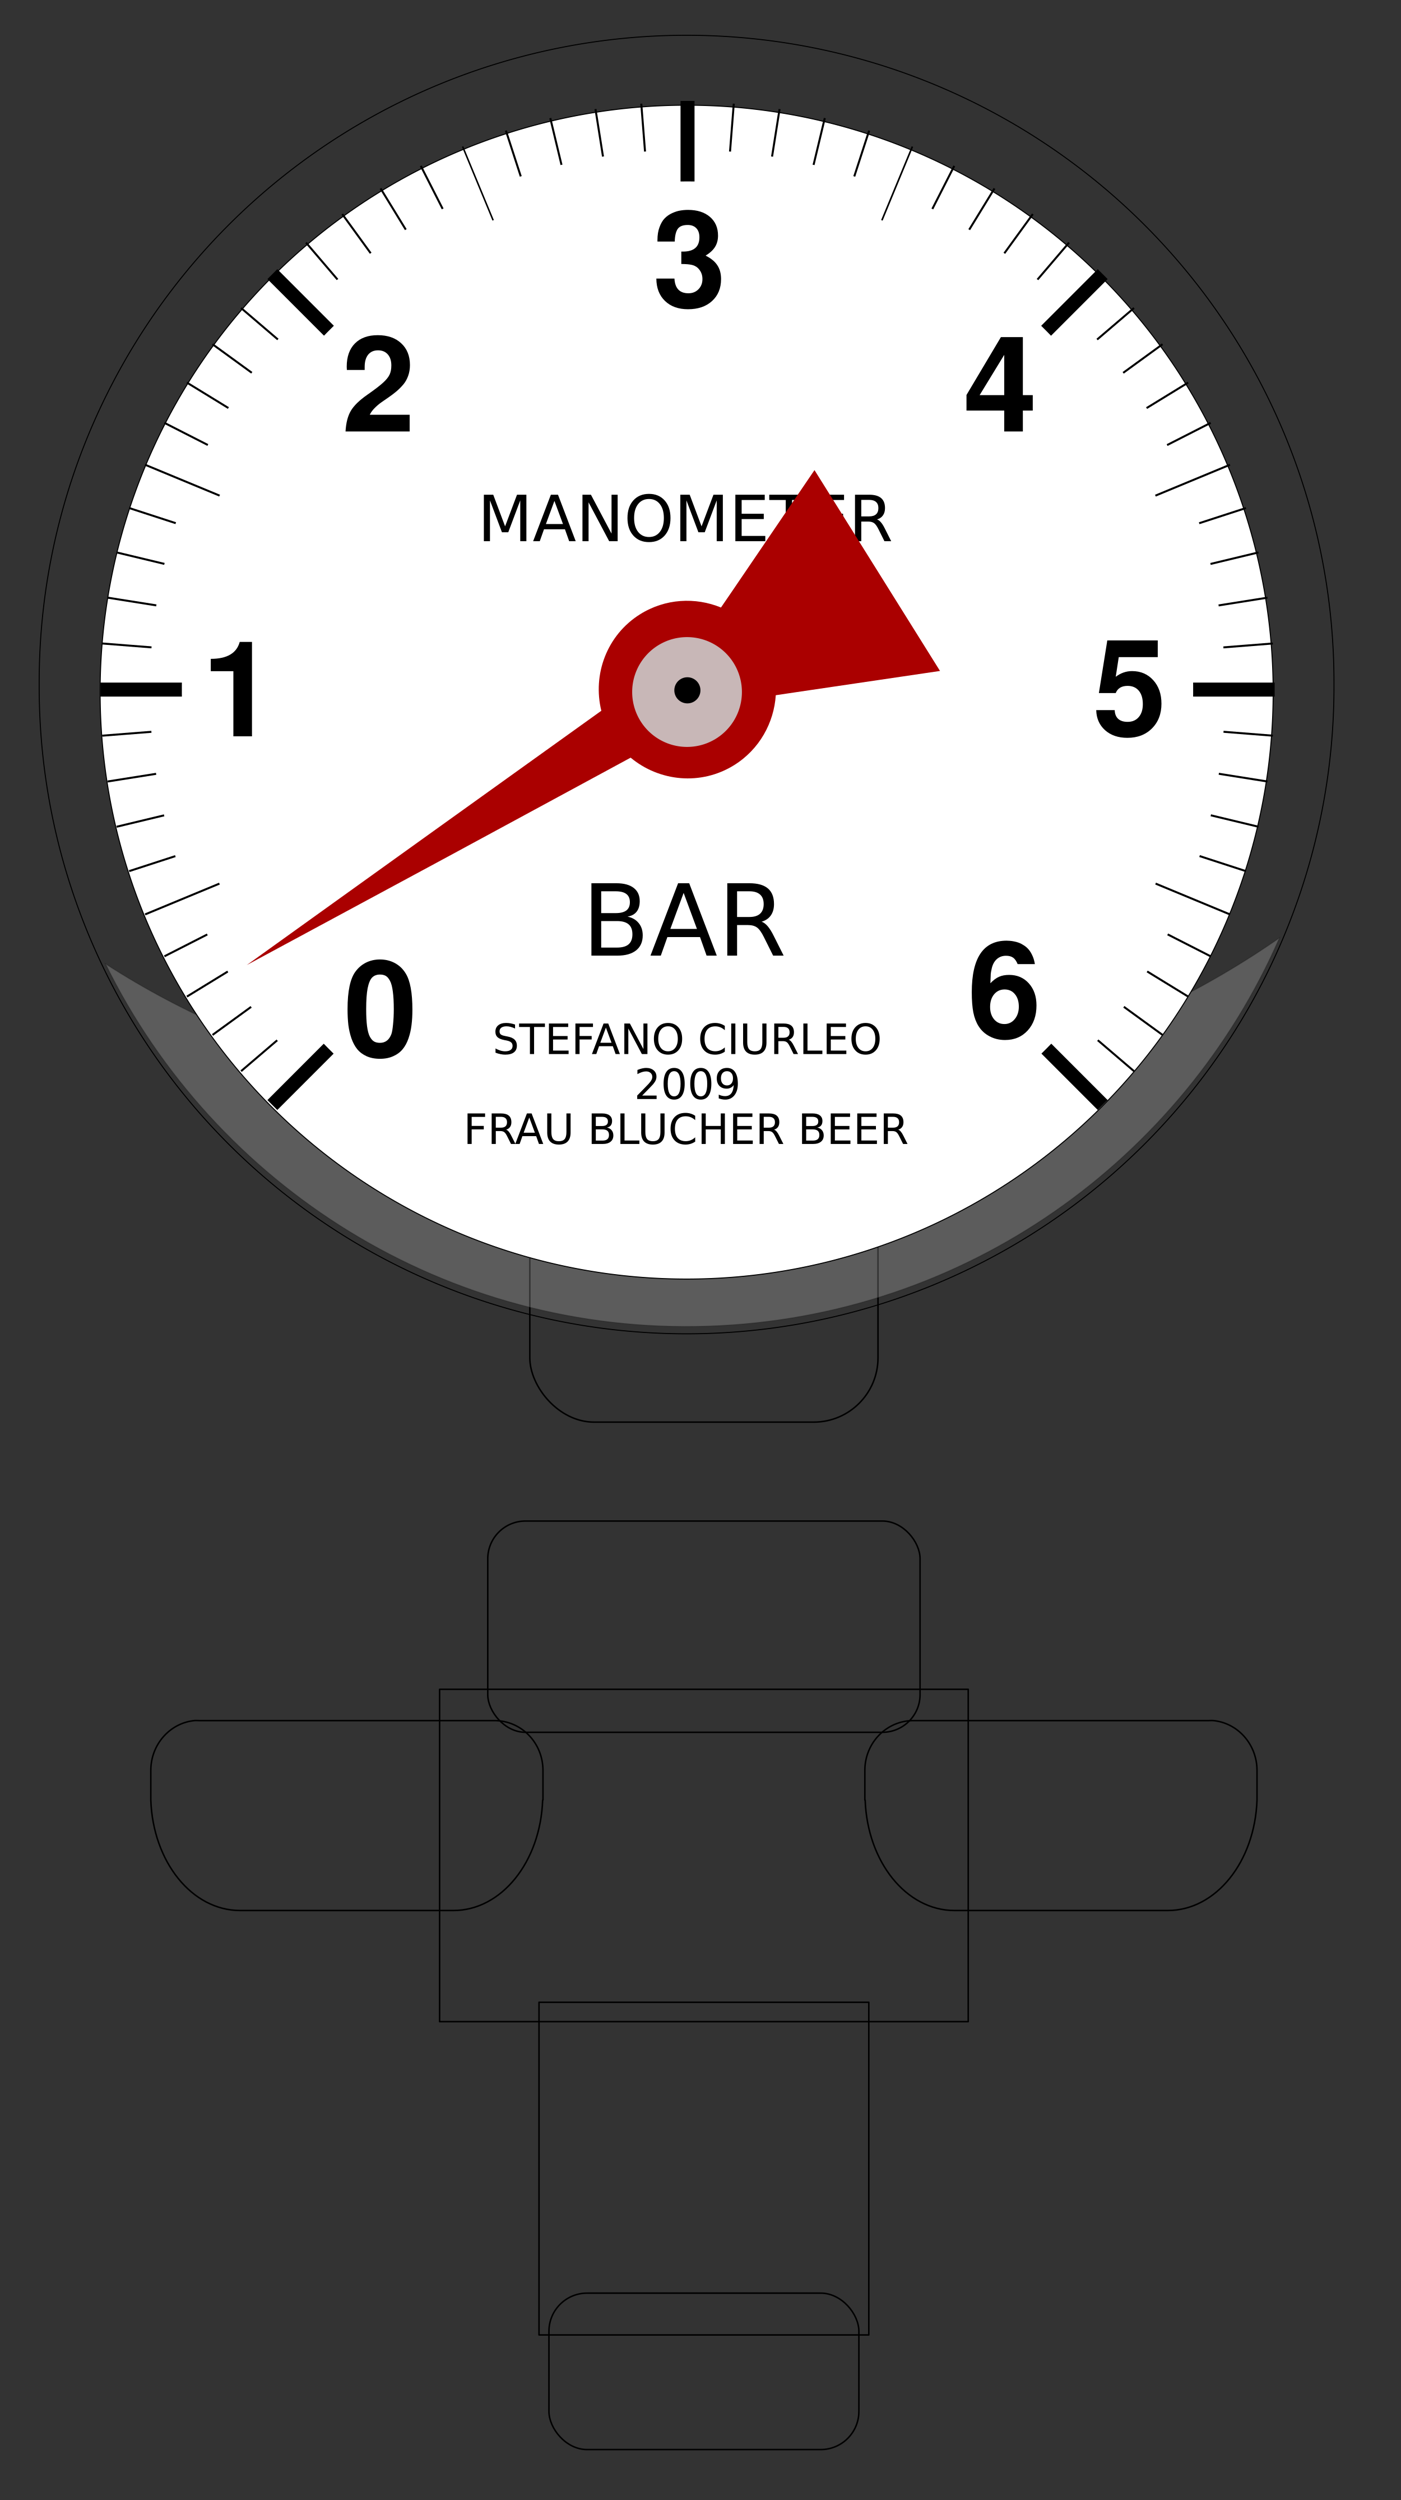 <?xml version="1.0" encoding="UTF-8" standalone="no"?>
<!-- Created with Inkscape (http://www.inkscape.org/) -->
<svg xmlns:dc="http://purl.org/dc/elements/1.1/" xmlns:cc="http://creativecommons.org/ns#" xmlns:rdf="http://www.w3.org/1999/02/22-rdf-syntax-ns#" xmlns:svg="http://www.w3.org/2000/svg" xmlns="http://www.w3.org/2000/svg" xmlns:xlink="http://www.w3.org/1999/xlink" xmlns:sodipodi="http://sodipodi.sourceforge.net/DTD/sodipodi-0.dtd" xmlns:inkscape="http://www.inkscape.org/namespaces/inkscape" width="140.188" height="250.005" id="svg2" sodipodi:version="0.32" inkscape:version="0.46" sodipodi:docname="Homebrewing_Manometers.svg" inkscape:output_extension="org.inkscape.output.svg.inkscape" version="1.0">
  <rect width="100%" height="100%" fill="#333333" stroke="none"/>
  <defs id="defs4">
    <linearGradient inkscape:collect="always" id="linearGradient7313">
      <stop style="stop-color: rgb(236, 236, 236); stop-opacity: 1;" offset="0" id="stop7315"/>
      <stop style="stop-color: rgb(236, 236, 236); stop-opacity: 0;" offset="1" id="stop7317"/>
    </linearGradient>
    <linearGradient id="linearGradient6318">
      <stop style="stop-color: rgb(160, 90, 44); stop-opacity: 1;" offset="0" id="stop6320"/>
      <stop style="stop-color: rgb(67, 37, 17); stop-opacity: 1;" offset="1" id="stop6322"/>
    </linearGradient>
    <linearGradient id="linearGradient6261">
      <stop offset="0" style="stop-color: rgb(130, 130, 130); stop-opacity: 1;" id="stop6263"/>
      <stop id="stop6273" style="stop-color: rgb(255, 255, 255); stop-opacity: 1;" offset="0.245"/>
      <stop offset="0.49" style="stop-color: rgb(255, 255, 255); stop-opacity: 1;" id="stop6265"/>
      <stop offset="0.622" style="stop-color: rgb(186, 186, 186); stop-opacity: 1;" id="stop6267"/>
      <stop offset="0.75" style="stop-color: rgb(0, 0, 0); stop-opacity: 1;" id="stop6269"/>
      <stop offset="1" style="stop-color: rgb(255, 255, 255); stop-opacity: 1;" id="stop6271"/>
    </linearGradient>
    <linearGradient inkscape:collect="always" id="linearGradient6232">
      <stop style="stop-color: rgb(0, 0, 0); stop-opacity: 1;" offset="0" id="stop6234"/>
      <stop style="stop-color: rgb(0, 0, 0); stop-opacity: 0;" offset="1" id="stop6236"/>
    </linearGradient>
    <inkscape:perspective sodipodi:type="inkscape:persp3d" inkscape:vp_x="0 : 526.18109 : 1" inkscape:vp_y="0 : 1000 : 0" inkscape:vp_z="744.09448 : 526.18109 : 1" inkscape:persp3d-origin="372.04724 : 350.78739 : 1" id="perspective10"/>
    <inkscape:perspective id="perspective2617" inkscape:persp3d-origin="372.04724 : 350.78739 : 1" inkscape:vp_z="744.09448 : 526.18109 : 1" inkscape:vp_y="0 : 1000 : 0" inkscape:vp_x="0 : 526.18109 : 1" sodipodi:type="inkscape:persp3d"/>
    <inkscape:perspective id="perspective2630" inkscape:persp3d-origin="372.04724 : 350.78739 : 1" inkscape:vp_z="744.09448 : 526.18109 : 1" inkscape:vp_y="0 : 1000 : 0" inkscape:vp_x="0 : 526.18109 : 1" sodipodi:type="inkscape:persp3d"/>
    <linearGradient y2="563.697" x2="405.515" y1="563.697" x1="310.481" gradientTransform="matrix(0.677, 0, 0, 1.584, 221.322, -561.492)" gradientUnits="userSpaceOnUse" id="linearGradient14115" xlink:href="#linearGradient10084" inkscape:collect="always"/>
    <linearGradient y2="563.616" x2="302.525" y1="563.616" x1="207.49" gradientTransform="matrix(0.677, 0, 0, 1.584, 226.211, -561.492)" gradientUnits="userSpaceOnUse" id="linearGradient14113" xlink:href="#linearGradient8150" inkscape:collect="always"/>
    <linearGradient y2="518.422" x2="405.515" y1="519.689" x1="311.435" gradientTransform="matrix(0.677, 0, 0, 1.584, 221.117, -411.47)" gradientUnits="userSpaceOnUse" id="linearGradient14111" xlink:href="#linearGradient2359" inkscape:collect="always"/>
    <linearGradient y2="523.616" x2="302.525" y1="523.616" x1="207.49" gradientTransform="matrix(0.677, 0, 0, 1.584, 226.006, -411.47)" gradientUnits="userSpaceOnUse" id="linearGradient14109" xlink:href="#linearGradient2347" inkscape:collect="always"/>
    <linearGradient y2="483.697" x2="405.515" y1="483.697" x1="310.481" gradientTransform="matrix(0.677, 0, 0, 1.584, 221.293, -391.704)" gradientUnits="userSpaceOnUse" id="linearGradient14107" xlink:href="#linearGradient7230" inkscape:collect="always"/>
    <linearGradient y2="483.616" x2="302.525" y1="483.616" x1="207.49" gradientTransform="matrix(0.677, 0, 0, 1.584, 226.182, -391.704)" gradientUnits="userSpaceOnUse" id="linearGradient14105" xlink:href="#linearGradient7242" inkscape:collect="always"/>
    <radialGradient r="86.808" fy="326.558" fx="147.339" cy="326.558" cx="147.339" gradientTransform="matrix(1.308, -1.38882e-08, 1.45074e-08, 1.367, -41.714, -116.267)" gradientUnits="userSpaceOnUse" id="radialGradient14091" xlink:href="#linearGradient10084" inkscape:collect="always"/>
    <linearGradient gradientTransform="matrix(0.677, 0, 0, 1.584, 226.211, -561.492)" gradientUnits="userSpaceOnUse" y2="563.616" x2="302.525" y1="563.616" x1="207.49" id="linearGradient13096" xlink:href="#linearGradient8150" inkscape:collect="always"/>
    <linearGradient gradientTransform="matrix(0.677, 0, 0, 1.584, 221.322, -561.492)" gradientUnits="userSpaceOnUse" y2="563.697" x2="405.515" y1="563.697" x1="310.481" id="linearGradient13094" xlink:href="#linearGradient10084" inkscape:collect="always"/>
    <linearGradient gradientTransform="matrix(0.677, 0, 0, 1.584, 226.006, -411.47)" gradientUnits="userSpaceOnUse" y2="523.616" x2="302.525" y1="523.616" x1="207.49" id="linearGradient13092" xlink:href="#linearGradient2347" inkscape:collect="always"/>
    <linearGradient gradientTransform="matrix(0.677, 0, 0, 1.584, 221.117, -411.47)" gradientUnits="userSpaceOnUse" y2="518.422" x2="405.515" y1="519.689" x1="311.435" id="linearGradient12121" xlink:href="#linearGradient2359" inkscape:collect="always"/>
    <linearGradient gradientTransform="matrix(0.677, 0, 0, 1.584, 226.182, -391.704)" gradientUnits="userSpaceOnUse" y2="483.616" x2="302.525" y1="483.616" x1="207.49" id="linearGradient11150" xlink:href="#linearGradient7242" inkscape:collect="always"/>
    <linearGradient gradientTransform="matrix(0.677, 0, 0, 1.584, 221.293, -391.704)" gradientUnits="userSpaceOnUse" y2="483.697" x2="405.515" y1="483.697" x1="310.481" id="linearGradient9208" xlink:href="#linearGradient7230" inkscape:collect="always"/>
    <radialGradient r="86.808" fy="326.558" fx="147.339" cy="326.558" cx="147.339" gradientTransform="matrix(1.308, -1.38882e-08, 1.45074e-08, 1.367, -41.714, -116.267)" gradientUnits="userSpaceOnUse" id="radialGradient7228" xlink:href="#linearGradient7230" inkscape:collect="always"/>
    <radialGradient r="86.808" fy="312.267" fx="134.281" cy="312.267" cx="134.281" gradientTransform="matrix(1.308, -0.028, 0.027, 1.248, -50.532, -73.425)" gradientUnits="userSpaceOnUse" id="radialGradient7226" xlink:href="#linearGradient7242" inkscape:collect="always"/>
    <radialGradient r="74.919" fy="417.984" fx="159.47" cy="417.984" cx="159.47" gradientTransform="matrix(1, 0, 0, 0.348, 0, 272.402)" gradientUnits="userSpaceOnUse" id="radialGradient7224" xlink:href="#linearGradient6260" inkscape:collect="always"/>
    <radialGradient r="86.808" fy="326.558" fx="147.339" cy="326.558" cx="147.339" gradientTransform="matrix(1.308, -1.38882e-08, 1.45074e-08, 1.367, -41.714, -116.267)" gradientUnits="userSpaceOnUse" id="radialGradient2345" xlink:href="#linearGradient2359" inkscape:collect="always"/>
    <radialGradient r="86.808" fy="312.267" fx="134.281" cy="312.267" cx="134.281" gradientTransform="matrix(1.308, -0.028, 0.027, 1.248, -50.532, -73.425)" gradientUnits="userSpaceOnUse" id="radialGradient2343" xlink:href="#linearGradient2347" inkscape:collect="always"/>
    <radialGradient r="74.919" fy="417.984" fx="159.47" cy="417.984" cx="159.47" gradientTransform="matrix(1, 0, 0, 0.348, 0, 272.402)" gradientUnits="userSpaceOnUse" id="radialGradient2341" xlink:href="#linearGradient6260" inkscape:collect="always"/>
    <radialGradient gradientUnits="userSpaceOnUse" gradientTransform="matrix(1, 0, 0, 0.348, 0, 272.402)" r="74.919" fy="417.984" fx="159.47" cy="417.984" cx="159.47" id="radialGradient4227" xlink:href="#linearGradient6260" inkscape:collect="always"/>
    <radialGradient r="86.808" fy="326.558" fx="147.339" cy="326.558" cx="147.339" gradientTransform="matrix(1.308, -1.38882e-08, 1.45074e-08, 1.367, -41.714, -116.267)" gradientUnits="userSpaceOnUse" id="radialGradient3254" xlink:href="#linearGradient10084" inkscape:collect="always"/>
    <radialGradient gradientTransform="matrix(1.308, -0.028, 0.027, 1.248, -50.532, -73.425)" gradientUnits="userSpaceOnUse" r="86.808" fy="312.267" fx="134.281" cy="312.267" cx="134.281" id="radialGradient2271" xlink:href="#linearGradient8150" inkscape:collect="always"/>
    <linearGradient id="linearGradient10084">
      <stop id="stop10086" style="stop-color: rgb(255, 255, 255); stop-opacity: 0;" offset="0"/>
      <stop id="stop10090" style="stop-color: rgb(108, 108, 108); stop-opacity: 0;" offset="0.622"/>
      <stop id="stop10092" style="stop-color: rgb(52, 52, 52); stop-opacity: 1;" offset="0.7"/>
      <stop id="stop18048" style="stop-color: rgb(255, 255, 255); stop-opacity: 0;" offset="0.823"/>
      <stop id="stop10094" style="stop-color: rgb(255, 255, 255); stop-opacity: 0;" offset="1"/>
    </linearGradient>
    <linearGradient id="linearGradient6260">
      <stop id="stop6262" offset="0" style="stop-color: rgb(0, 0, 0); stop-opacity: 1;"/>
      <stop id="stop6264" offset="1" style="stop-color: rgb(0, 0, 0); stop-opacity: 0;"/>
    </linearGradient>
    <linearGradient id="linearGradient8150">
      <stop id="stop8152" style="stop-color: rgb(255, 255, 255); stop-opacity: 1;" offset="0"/>
      <stop id="stop8154" style="stop-color: rgb(255, 255, 255); stop-opacity: 1;" offset="0.49"/>
      <stop id="stop8156" style="stop-color: rgb(186, 186, 186); stop-opacity: 1;" offset="0.622"/>
      <stop id="stop8158" style="stop-color: rgb(0, 0, 0); stop-opacity: 1;" offset="0.75"/>
      <stop id="stop8160" style="stop-color: rgb(255, 255, 255); stop-opacity: 1;" offset="1"/>
    </linearGradient>
    <linearGradient id="linearGradient2347">
      <stop offset="0" style="stop-color: rgb(255, 253, 210); stop-opacity: 1;" id="stop2349"/>
      <stop offset="0.49" style="stop-color: rgb(255, 221, 113); stop-opacity: 1;" id="stop2351"/>
      <stop offset="0.622" style="stop-color: rgb(255, 239, 110); stop-opacity: 1;" id="stop2353"/>
      <stop offset="0.75" style="stop-color: rgb(72, 46, 0); stop-opacity: 1;" id="stop2355"/>
      <stop offset="1" style="stop-color: rgb(255, 219, 72); stop-opacity: 1;" id="stop2357"/>
    </linearGradient>
    <linearGradient id="linearGradient2359">
      <stop offset="0" style="stop-color: rgb(255, 255, 255); stop-opacity: 0;" id="stop2361"/>
      <stop offset="0.622" style="stop-color: rgb(216, 171, 0); stop-opacity: 0;" id="stop2363"/>
      <stop offset="0.7" style="stop-color: rgb(83, 65, 0); stop-opacity: 1;" id="stop2365"/>
      <stop offset="0.823" style="stop-color: rgb(255, 244, 223); stop-opacity: 0;" id="stop2367"/>
      <stop offset="1" style="stop-color: rgb(255, 246, 215); stop-opacity: 0;" id="stop2369"/>
    </linearGradient>
    <linearGradient id="linearGradient7230">
      <stop id="stop7232" style="stop-color: rgb(255, 255, 255); stop-opacity: 0;" offset="0"/>
      <stop id="stop7234" style="stop-color: rgb(228, 129, 60); stop-opacity: 0;" offset="0.622"/>
      <stop id="stop7236" style="stop-color: rgb(83, 31, 0); stop-opacity: 1;" offset="0.7"/>
      <stop id="stop7238" style="stop-color: rgb(255, 236, 223); stop-opacity: 0;" offset="0.823"/>
      <stop id="stop7240" style="stop-color: rgb(255, 246, 215); stop-opacity: 0;" offset="1"/>
    </linearGradient>
    <linearGradient id="linearGradient7242">
      <stop id="stop7244" style="stop-color: rgb(255, 232, 210); stop-opacity: 1;" offset="0"/>
      <stop id="stop7246" style="stop-color: rgb(255, 180, 113); stop-opacity: 1;" offset="0.49"/>
      <stop id="stop7248" style="stop-color: rgb(235, 169, 109); stop-opacity: 1;" offset="0.622"/>
      <stop id="stop7250" style="stop-color: rgb(72, 29, 0); stop-opacity: 1;" offset="0.75"/>
      <stop id="stop7252" style="stop-color: rgb(255, 147, 72); stop-opacity: 1;" offset="1"/>
    </linearGradient>
    <inkscape:perspective id="perspective95" inkscape:persp3d-origin="147.24754 : 105.17885 : 1" inkscape:vp_z="294.49509 : 157.76828 : 1" inkscape:vp_y="0 : 1000 : 0" inkscape:vp_x="0 : 157.76828 : 1" sodipodi:type="inkscape:persp3d"/>
    <linearGradient inkscape:collect="always" xlink:href="#linearGradient6261" id="linearGradient7121" gradientUnits="userSpaceOnUse" gradientTransform="matrix(1, 0, 0, 1.155, -5.441, -122.893)" x1="-146.656" y1="800.616" x2="-146.656" y2="784.458"/>
    <linearGradient inkscape:collect="always" xlink:href="#linearGradient6261" id="linearGradient7123" gradientUnits="userSpaceOnUse" gradientTransform="matrix(-1, 0, 0, 1.155, -223.13, -122.893)" x1="-146.656" y1="800.616" x2="-146.656" y2="784.458"/>
    <linearGradient inkscape:collect="always" xlink:href="#linearGradient6261" id="linearGradient7128" gradientUnits="userSpaceOnUse" gradientTransform="matrix(1.223, 0, 0, 1.853, 548.126, -703.79)" x1="-140.398" y1="771.265" x2="-97.005" y2="771.265"/>
    <linearGradient inkscape:collect="always" xlink:href="#linearGradient6261" id="linearGradient7134" gradientUnits="userSpaceOnUse" gradientTransform="matrix(1, 0, 0, 1.178, 521.689, -205.921)" x1="-140.398" y1="771.265" x2="-97.005" y2="771.265"/>
    <linearGradient inkscape:collect="always" xlink:href="#linearGradient7242" id="linearGradient7137" gradientUnits="userSpaceOnUse" gradientTransform="matrix(1.157, 0, 0, 1, 535.86, -79.101)" x1="-124.45" y1="761.871" x2="-105.267" y2="761.871"/>
    <linearGradient inkscape:collect="always" xlink:href="#linearGradient6232" id="linearGradient7139" gradientUnits="userSpaceOnUse" gradientTransform="matrix(1.157, 0, 0, 1, 535.86, -79.101)" x1="-124.45" y1="761.871" x2="-105.267" y2="761.871"/>
    <linearGradient inkscape:collect="always" xlink:href="#linearGradient6261" id="linearGradient7142" gradientUnits="userSpaceOnUse" gradientTransform="matrix(0.763, 0, 0, 1.855, 493.544, -673.836)" x1="-140.398" y1="771.265" x2="-97.005" y2="771.265"/>
    <linearGradient inkscape:collect="always" xlink:href="#linearGradient6318" id="linearGradient7145" gradientUnits="userSpaceOnUse" gradientTransform="matrix(1.117, 0, 0, 0.744, 532.585, 149.291)" x1="-116.047" y1="854.271" x2="-116.047" y2="843.696"/>
    <radialGradient inkscape:collect="always" xlink:href="#linearGradient8150" id="radialGradient7149" gradientUnits="userSpaceOnUse" gradientTransform="matrix(1.308, -0.028, 0.027, 1.248, -50.532, -73.425)" cx="134.281" cy="312.267" fx="134.281" fy="312.267" r="86.808"/>
    <linearGradient inkscape:collect="always" xlink:href="#linearGradient8150" id="linearGradient7216" gradientUnits="userSpaceOnUse" gradientTransform="matrix(0.898, 0, 0, 1, 506.546, -86.938)" x1="-134.825" y1="755.738" x2="-95.883" y2="755.738"/>
    <linearGradient inkscape:collect="always" xlink:href="#linearGradient7313" id="linearGradient7319" x1="-758.465" y1="389.269" x2="-758.569" y2="393.801" gradientUnits="userSpaceOnUse" gradientTransform="matrix(0.889, 0, 0, 0.889, 0.262, 90.448)"/>
  </defs>
  <sodipodi:namedview id="base" pagecolor="#ffffff" bordercolor="#666666" borderopacity="1.0" gridtolerance="10000" guidetolerance="10" objecttolerance="10" inkscape:pageopacity="0.0" inkscape:pageshadow="2" inkscape:zoom="2.1958724" inkscape:cx="79.352607" inkscape:cy="121.98983" inkscape:document-units="px" inkscape:current-layer="layer1" showgrid="false" inkscape:window-width="1436" inkscape:window-height="948" inkscape:window-x="87" inkscape:window-y="43"/>
  <g inkscape:label="Layer 1" inkscape:groupmode="layer" id="layer1" transform="translate(-37.474, -35.355)">
    <g id="g7229" transform="translate(-295.102, -504.578)">
      <g id="g7218">
        <rect ry="3.815" y="769.23" x="387.505" height="15.643" width="31.013" id="rect6314" style="fill: url(&quot;#linearGradient7145&quot;) rgb(0, 0, 0); fill-opacity: 1; stroke: rgb(0, 0, 0); stroke-width: 0.15; stroke-linejoin: round; stroke-miterlimit: 4; stroke-dasharray: none; stroke-opacity: 1;"/>
        <rect style="fill: url(&quot;#linearGradient7142&quot;) rgb(0, 0, 0); fill-opacity: 1; stroke: rgb(0, 0, 0); stroke-width: 0.15; stroke-linejoin: round; stroke-miterlimit: 4; stroke-dasharray: none; stroke-opacity: 1;" id="rect6310" width="33" height="33.264" x="386.511" y="740.148"/>
        <rect style="fill: url(&quot;#linearGradient7137&quot;) rgb(0, 0, 0); fill-opacity: 1; stroke: url(&quot;#linearGradient7139&quot;) rgb(0, 0, 0); stroke-width: 0.15; stroke-linejoin: round; stroke-miterlimit: 4; stroke-dasharray: none; stroke-opacity: 1;" id="rect6230" width="22.043" height="21.901" x="391.99" y="671.534" ry="0"/>
        <rect style="fill: url(&quot;#linearGradient7134&quot;) rgb(0, 0, 0); fill-opacity: 1; stroke: rgb(0, 0, 0); stroke-width: 0.15; stroke-linejoin: round; stroke-miterlimit: 4; stroke-dasharray: none; stroke-opacity: 1;" id="rect6250" width="43.259" height="21.125" x="381.382" y="692.027" ry="3.774"/>
        <g id="g6302" transform="translate(517.297, -71.416)" style="stroke-width: 0.15; stroke-miterlimit: 4; stroke-dasharray: none;">
          <path id="rect6275" d="M -165.288,783.398 C -167.734,783.652 -169.631,785.795 -169.631,788.38 L -169.631,790.582 C -169.632,790.649 -169.631,790.731 -169.631,790.798 L -169.631,791.34 C -169.414,797.526 -165.512,802.387 -160.695,802.387 L -139.356,802.387 C -134.54,802.387 -130.64,797.525 -130.421,791.34 L -130.39,791.34 L -130.39,790.798 C -130.39,790.732 -130.389,790.648 -130.39,790.582 L -130.39,788.38 C -130.39,785.622 -132.552,783.398 -135.232,783.398 L -164.788,783.398 C -164.956,783.398 -165.125,783.381 -165.288,783.398 z" style="opacity: 1; fill: url(&quot;#linearGradient7121&quot;) rgb(0, 0, 0); fill-opacity: 1; stroke: rgb(0, 0, 0); stroke-width: 0.15; stroke-linejoin: round; stroke-miterlimit: 4; stroke-dasharray: none; stroke-opacity: 1;"/>
          <path style="opacity: 1; fill: url(&quot;#linearGradient7123&quot;) rgb(0, 0, 0); fill-opacity: 1; stroke: rgb(0, 0, 0); stroke-width: 0.15; stroke-linejoin: round; stroke-miterlimit: 4; stroke-dasharray: none; stroke-opacity: 1;" d="M -63.284,783.398 C -60.838,783.652 -58.941,785.795 -58.941,788.38 L -58.941,790.582 C -58.94,790.649 -58.941,790.731 -58.941,790.798 L -58.941,791.34 C -59.158,797.526 -63.06,802.387 -67.876,802.387 L -89.215,802.387 C -94.032,802.387 -97.932,797.525 -98.151,791.34 L -98.182,791.34 L -98.182,790.798 C -98.182,790.732 -98.183,790.648 -98.182,790.582 L -98.182,788.38 C -98.182,785.622 -96.02,783.398 -93.339,783.398 L -63.784,783.398 C -63.616,783.398 -63.447,783.381 -63.284,783.398 z" id="path6298"/>
        </g>
        <rect y="708.851" x="376.564" height="33.233" width="52.895" id="rect6294" style="fill: url(&quot;#linearGradient7128&quot;) rgb(0, 0, 0); fill-opacity: 1; stroke: rgb(0, 0, 0); stroke-width: 0.15; stroke-linejoin: round; stroke-miterlimit: 4; stroke-dasharray: none; stroke-opacity: 1;"/>
        <rect style="fill: url(&quot;#linearGradient7216&quot;) rgb(0, 0, 0); fill-opacity: 1; stroke: rgb(0, 0, 0); stroke-width: 0.15; stroke-linejoin: round; stroke-miterlimit: 4; stroke-dasharray: none; stroke-opacity: 1;" id="rect6218" width="34.84" height="26.372" x="385.591" y="655.764" ry="6.432"/>
      </g>
      <g transform="translate(518.081, -66.292)" id="g6153">
        <g id="g6145" transform="matrix(0.912, 0, 0, 0.912, -408.724, -197.445)" style="stroke: rgb(0, 0, 0); stroke-width: 0.11; stroke-miterlimit: 4; stroke-dasharray: none; stroke-opacity: 1;">
          <path transform="matrix(0.823, 0, 0, 0.822, 195.783, 685.018)" d="M 237.346,329.992 A 86.308,86.308 0 1 1 64.731,329.992 A 86.308,86.308 0 1 1 237.346,329.992 z" sodipodi:ry="86.307602" sodipodi:rx="86.307602" sodipodi:cy="329.99237" sodipodi:cx="151.0383" id="path2269" style="fill: url(&quot;#radialGradient7149&quot;) rgb(0, 0, 0); fill-opacity: 1; fill-rule: evenodd; stroke: rgb(0, 0, 0); stroke-width: 0.133; stroke-linecap: butt; stroke-linejoin: miter; marker: none; stroke-miterlimit: 4; stroke-dasharray: none; stroke-dashoffset: 0pt; stroke-opacity: 1; visibility: visible; display: inline; overflow: visible;" sodipodi:type="arc"/>
          <path id="path7187" d="M 256.344,986.905 C 268.298,1011.219 293.707,1027.608 322.536,1026.612 C 350.747,1025.638 374.524,1008.296 385.135,984.051 C 369.062,995.287 347.054,1002.626 322.549,1003.473 C 296.845,1004.361 273.383,997.937 256.344,986.905 z" style="opacity: 0.2; fill: rgb(255, 255, 255); fill-opacity: 1; fill-rule: evenodd; stroke: rgb(0, 0, 0); stroke-width: 0.11; stroke-linecap: butt; stroke-linejoin: miter; marker: none; stroke-miterlimit: 4; stroke-dasharray: none; stroke-dashoffset: 0pt; stroke-opacity: 1; visibility: visible; display: inline; overflow: visible;"/>
        </g>
        <path sodipodi:type="arc" style="opacity: 1; fill: rgb(255, 255, 255); fill-opacity: 1; stroke: rgb(0, 0, 0); stroke-width: 0.062; stroke-linejoin: round; stroke-miterlimit: 4; stroke-dasharray: none; stroke-opacity: 1;" id="path6151" sodipodi:cx="-226.62999" sodipodi:cy="649.76709" sodipodi:rx="36.228111" sodipodi:ry="36.228111" d="M -190.402,649.767 A 36.228,36.228 0 1 1 -262.858,649.767 A 36.228,36.228 0 1 1 -190.402,649.767 z" transform="matrix(1.62, 0, 0, 1.62, 250.343, -377.189)"/>
        <g id="g5797">
          <path style="fill: none; fill-opacity: 0.75; fill-rule: evenodd; stroke: rgb(0, 0, 0); stroke-width: 0.2; stroke-linecap: butt; stroke-linejoin: miter; marker: none; stroke-miterlimit: 4; stroke-dasharray: none; stroke-dashoffset: 0pt; stroke-opacity: 1; visibility: visible; display: inline; overflow: visible;" d="M -175.278,679.788 L -58.14,670.569" id="path5597"/>
          <path id="path5599" d="M -174.735,684.369 L -58.682,665.988" style="fill: none; fill-opacity: 0.75; fill-rule: evenodd; stroke: rgb(0, 0, 0); stroke-width: 0.2; stroke-linecap: butt; stroke-linejoin: miter; marker: none; stroke-miterlimit: 4; stroke-dasharray: none; stroke-dashoffset: 0pt; stroke-opacity: 1; visibility: visible; display: inline; overflow: visible;"/>
          <path style="fill: none; fill-opacity: 0.75; fill-rule: evenodd; stroke: rgb(0, 0, 0); stroke-width: 0.2; stroke-linecap: butt; stroke-linejoin: miter; marker: none; stroke-miterlimit: 4; stroke-dasharray: none; stroke-dashoffset: 0pt; stroke-opacity: 1; visibility: visible; display: inline; overflow: visible;" d="M -173.836,688.894 L -59.582,661.464" id="path5601"/>
          <path id="path5603" d="M -172.583,693.333 L -60.834,657.024" style="fill: none; fill-opacity: 0.75; fill-rule: evenodd; stroke: rgb(0, 0, 0); stroke-width: 0.2; stroke-linecap: butt; stroke-linejoin: miter; marker: none; stroke-miterlimit: 4; stroke-dasharray: none; stroke-dashoffset: 0pt; stroke-opacity: 1; visibility: visible; display: inline; overflow: visible;"/>
          <path id="path5607" d="M -169.055,701.851 L -64.362,648.507" style="fill: none; fill-opacity: 0.75; fill-rule: evenodd; stroke: rgb(0, 0, 0); stroke-width: 0.2; stroke-linecap: butt; stroke-linejoin: miter; marker: none; stroke-miterlimit: 4; stroke-dasharray: none; stroke-dashoffset: 0pt; stroke-opacity: 1; visibility: visible; display: inline; overflow: visible;"/>
          <path style="fill: none; fill-opacity: 0.75; fill-rule: evenodd; stroke: rgb(0, 0, 0); stroke-width: 0.2; stroke-linecap: butt; stroke-linejoin: miter; marker: none; stroke-miterlimit: 4; stroke-dasharray: none; stroke-dashoffset: 0pt; stroke-opacity: 1; visibility: visible; display: inline; overflow: visible;" d="M -166.801,705.876 L -66.616,644.482" id="path5609"/>
          <path id="path5611" d="M -164.239,709.711 L -69.179,640.646" style="fill: none; fill-opacity: 0.75; fill-rule: evenodd; stroke: rgb(0, 0, 0); stroke-width: 0.2; stroke-linecap: butt; stroke-linejoin: miter; marker: none; stroke-miterlimit: 4; stroke-dasharray: none; stroke-dashoffset: 0pt; stroke-opacity: 1; visibility: visible; display: inline; overflow: visible;"/>
          <path style="fill: none; fill-opacity: 0.75; fill-rule: evenodd; stroke: rgb(0, 0, 0); stroke-width: 0.2; stroke-linecap: butt; stroke-linejoin: miter; marker: none; stroke-miterlimit: 4; stroke-dasharray: none; stroke-dashoffset: 0pt; stroke-opacity: 1; visibility: visible; display: inline; overflow: visible;" d="M -161.383,713.334 L -72.035,637.024" id="path5613"/>
          <path style="fill: none; fill-opacity: 0.75; fill-rule: evenodd; stroke: rgb(0, 0, 0); stroke-width: 0.2; stroke-linecap: butt; stroke-linejoin: miter; marker: none; stroke-miterlimit: 4; stroke-dasharray: none; stroke-dashoffset: 0pt; stroke-opacity: 1; visibility: visible; display: inline; overflow: visible;" d="M -140.777,703.362 L -78.535,630.486" id="path5617"/>
          <path id="path5619" d="M -138.585,705.295 L -82.158,627.631" style="fill: none; fill-opacity: 0.75; fill-rule: evenodd; stroke: rgb(0, 0, 0); stroke-width: 0.2; stroke-linecap: butt; stroke-linejoin: miter; marker: none; stroke-miterlimit: 4; stroke-dasharray: none; stroke-dashoffset: 0pt; stroke-opacity: 1; visibility: visible; display: inline; overflow: visible;"/>
          <path style="fill: none; fill-opacity: 0.75; fill-rule: evenodd; stroke: rgb(0, 0, 0); stroke-width: 0.2; stroke-linecap: butt; stroke-linejoin: miter; marker: none; stroke-miterlimit: 4; stroke-dasharray: none; stroke-dashoffset: 0pt; stroke-opacity: 1; visibility: visible; display: inline; overflow: visible;" d="M -137.405,708.962 L -85.996,625.07" id="path5621"/>
          <path id="path5623" d="M -133.994,709.121 L -90.019,622.815" style="fill: none; fill-opacity: 0.75; fill-rule: evenodd; stroke: rgb(0, 0, 0); stroke-width: 0.2; stroke-linecap: butt; stroke-linejoin: miter; marker: none; stroke-miterlimit: 4; stroke-dasharray: none; stroke-dashoffset: 0pt; stroke-opacity: 1; visibility: visible; display: inline; overflow: visible;"/>
          <path id="path5627" d="M -128.34,711.012 L -98.536,619.286" style="fill: none; fill-opacity: 0.75; fill-rule: evenodd; stroke: rgb(0, 0, 0); stroke-width: 0.2; stroke-linecap: butt; stroke-linejoin: miter; marker: none; stroke-miterlimit: 4; stroke-dasharray: none; stroke-dashoffset: 0pt; stroke-opacity: 1; visibility: visible; display: inline; overflow: visible;"/>
          <path style="fill: none; fill-opacity: 0.75; fill-rule: evenodd; stroke: rgb(0, 0, 0); stroke-width: 0.2; stroke-linecap: butt; stroke-linejoin: miter; marker: none; stroke-miterlimit: 4; stroke-dasharray: none; stroke-dashoffset: 0pt; stroke-opacity: 1; visibility: visible; display: inline; overflow: visible;" d="M -124.72,708.615 L -102.973,618.031" id="path5629"/>
          <path id="path5631" d="M -122.239,710.203 L -107.498,617.132" style="fill: none; fill-opacity: 0.75; fill-rule: evenodd; stroke: rgb(0, 0, 0); stroke-width: 0.2; stroke-linecap: butt; stroke-linejoin: miter; marker: none; stroke-miterlimit: 4; stroke-dasharray: none; stroke-dashoffset: 0pt; stroke-opacity: 1; visibility: visible; display: inline; overflow: visible;"/>
          <path style="fill: none; fill-opacity: 0.75; fill-rule: evenodd; stroke: rgb(0, 0, 0); stroke-width: 0.2; stroke-linecap: butt; stroke-linejoin: miter; marker: none; stroke-miterlimit: 4; stroke-dasharray: none; stroke-dashoffset: 0pt; stroke-opacity: 1; visibility: visible; display: inline; overflow: visible;" d="M -119.498,710.847 L -112.08,616.59" id="path5633"/>
          <path style="fill: none; fill-opacity: 0.75; fill-rule: evenodd; stroke: rgb(0, 0, 0); stroke-width: 0.2; stroke-linecap: butt; stroke-linejoin: miter; marker: none; stroke-miterlimit: 4; stroke-dasharray: none; stroke-dashoffset: 0pt; stroke-opacity: 1; visibility: visible; display: inline; overflow: visible;" d="M -113.92,710.846 L -121.338,616.59" id="path5637"/>
          <path id="path5639" d="M -111.382,708.925 L -125.92,617.131" style="fill: none; fill-opacity: 0.75; fill-rule: evenodd; stroke: rgb(0, 0, 0); stroke-width: 0.2; stroke-linecap: butt; stroke-linejoin: miter; marker: none; stroke-miterlimit: 4; stroke-dasharray: none; stroke-dashoffset: 0pt; stroke-opacity: 1; visibility: visible; display: inline; overflow: visible;"/>
          <path style="fill: none; fill-opacity: 0.75; fill-rule: evenodd; stroke: rgb(0, 0, 0); stroke-width: 0.2; stroke-linecap: butt; stroke-linejoin: miter; marker: none; stroke-miterlimit: 4; stroke-dasharray: none; stroke-dashoffset: 0pt; stroke-opacity: 1; visibility: visible; display: inline; overflow: visible;" d="M -108.086,711.153 L -130.442,618.034" id="path5641"/>
          <path id="path5643" d="M -105.893,708.507 L -134.884,619.284" style="fill: none; fill-opacity: 0.75; fill-rule: evenodd; stroke: rgb(0, 0, 0); stroke-width: 0.2; stroke-linecap: butt; stroke-linejoin: miter; marker: none; stroke-miterlimit: 4; stroke-dasharray: none; stroke-dashoffset: 0pt; stroke-opacity: 1; visibility: visible; display: inline; overflow: visible;"/>
          <path id="path5647" d="M -100.852,706.32 L -143.401,622.812" style="fill: none; fill-opacity: 0.75; fill-rule: evenodd; stroke: rgb(0, 0, 0); stroke-width: 0.2; stroke-linecap: butt; stroke-linejoin: miter; marker: none; stroke-miterlimit: 4; stroke-dasharray: none; stroke-dashoffset: 0pt; stroke-opacity: 1; visibility: visible; display: inline; overflow: visible;"/>
          <path style="fill: none; fill-opacity: 0.75; fill-rule: evenodd; stroke: rgb(0, 0, 0); stroke-width: 0.2; stroke-linecap: butt; stroke-linejoin: miter; marker: none; stroke-miterlimit: 4; stroke-dasharray: none; stroke-dashoffset: 0pt; stroke-opacity: 1; visibility: visible; display: inline; overflow: visible;" d="M -98.666,704.635 L -147.426,625.066" id="path5649"/>
          <path id="path5651" d="M -94.016,706.419 L -151.258,627.632" style="fill: none; fill-opacity: 0.75; fill-rule: evenodd; stroke: rgb(0, 0, 0); stroke-width: 0.2; stroke-linecap: butt; stroke-linejoin: miter; marker: none; stroke-miterlimit: 4; stroke-dasharray: none; stroke-dashoffset: 0pt; stroke-opacity: 1; visibility: visible; display: inline; overflow: visible;"/>
          <path style="fill: none; fill-opacity: 0.75; fill-rule: evenodd; stroke: rgb(0, 0, 0); stroke-width: 0.2; stroke-linecap: butt; stroke-linejoin: miter; marker: none; stroke-miterlimit: 4; stroke-dasharray: none; stroke-dashoffset: 0pt; stroke-opacity: 1; visibility: visible; display: inline; overflow: visible;" d="M -92.845,703.123 L -154.883,630.486" id="path5653"/>
          <path style="fill: none; fill-opacity: 0.75; fill-rule: evenodd; stroke: rgb(0, 0, 0); stroke-width: 0.2; stroke-linecap: butt; stroke-linejoin: miter; marker: none; stroke-miterlimit: 4; stroke-dasharray: none; stroke-dashoffset: 0pt; stroke-opacity: 1; visibility: visible; display: inline; overflow: visible;" d="M -72.035,713.334 L -161.383,637.024" id="path5657"/>
          <path id="path5659" d="M -69.179,709.711 L -164.239,640.646" style="fill: none; fill-opacity: 0.75; fill-rule: evenodd; stroke: rgb(0, 0, 0); stroke-width: 0.2; stroke-linecap: butt; stroke-linejoin: miter; marker: none; stroke-miterlimit: 4; stroke-dasharray: none; stroke-dashoffset: 0pt; stroke-opacity: 1; visibility: visible; display: inline; overflow: visible;"/>
          <path style="fill: none; fill-opacity: 0.75; fill-rule: evenodd; stroke: rgb(0, 0, 0); stroke-width: 0.2; stroke-linecap: butt; stroke-linejoin: miter; marker: none; stroke-miterlimit: 4; stroke-dasharray: none; stroke-dashoffset: 0pt; stroke-opacity: 1; visibility: visible; display: inline; overflow: visible;" d="M -66.616,705.876 L -166.801,644.482" id="path5661"/>
          <path id="path5663" d="M -64.362,701.851 L -169.055,648.507" style="fill: none; fill-opacity: 0.75; fill-rule: evenodd; stroke: rgb(0, 0, 0); stroke-width: 0.2; stroke-linecap: butt; stroke-linejoin: miter; marker: none; stroke-miterlimit: 4; stroke-dasharray: none; stroke-dashoffset: 0pt; stroke-opacity: 1; visibility: visible; display: inline; overflow: visible;"/>
          <path id="path5667" d="M -60.834,693.333 L -172.583,657.024" style="fill: none; fill-opacity: 0.75; fill-rule: evenodd; stroke: rgb(0, 0, 0); stroke-width: 0.2; stroke-linecap: butt; stroke-linejoin: miter; marker: none; stroke-miterlimit: 4; stroke-dasharray: none; stroke-dashoffset: 0pt; stroke-opacity: 1; visibility: visible; display: inline; overflow: visible;"/>
          <path style="fill: none; fill-opacity: 0.75; fill-rule: evenodd; stroke: rgb(0, 0, 0); stroke-width: 0.2; stroke-linecap: butt; stroke-linejoin: miter; marker: none; stroke-miterlimit: 4; stroke-dasharray: none; stroke-dashoffset: 0pt; stroke-opacity: 1; visibility: visible; display: inline; overflow: visible;" d="M -59.582,688.894 L -173.836,661.464" id="path5669"/>
          <path id="path5671" d="M -58.682,684.369 L -174.735,665.988" style="fill: none; fill-opacity: 0.75; fill-rule: evenodd; stroke: rgb(0, 0, 0); stroke-width: 0.2; stroke-linecap: butt; stroke-linejoin: miter; marker: none; stroke-miterlimit: 4; stroke-dasharray: none; stroke-dashoffset: 0pt; stroke-opacity: 1; visibility: visible; display: inline; overflow: visible;"/>
          <path style="fill: none; fill-opacity: 0.75; fill-rule: evenodd; stroke: rgb(0, 0, 0); stroke-width: 0.2; stroke-linecap: butt; stroke-linejoin: miter; marker: none; stroke-miterlimit: 4; stroke-dasharray: none; stroke-dashoffset: 0pt; stroke-opacity: 1; visibility: visible; display: inline; overflow: visible;" d="M -58.14,679.788 L -175.278,670.569" id="path5673"/>
          <path transform="matrix(1.199, 0, 0, 1.199, -63.603, 140.676)" d="M 0.557,445.848 A 44.855,44.855 0 1 1 -89.152,445.848 A 44.855,44.855 0 1 1 0.557,445.848 z" sodipodi:ry="44.854771" sodipodi:rx="44.854771" sodipodi:cy="445.84766" sodipodi:cx="-44.297569" id="path2636" style="opacity: 1; fill: rgb(255, 255, 255); fill-opacity: 1; stroke: none; stroke-width: 0.083; stroke-linejoin: round; stroke-miterlimit: 4; stroke-dasharray: none; stroke-opacity: 1;" sodipodi:type="arc"/>
          <path style="fill: none; fill-opacity: 0.75; fill-rule: evenodd; stroke: rgb(0, 0, 0); stroke-width: 1.4; stroke-linecap: butt; stroke-linejoin: miter; marker: none; stroke-miterlimit: 4; stroke-dasharray: none; stroke-dashoffset: 0pt; stroke-opacity: 1; visibility: visible; display: inline; overflow: visible;" d="M -158.251,716.721 L -75.166,633.636" id="path5675"/>
          <path style="fill: none; fill-opacity: 0.75; fill-rule: evenodd; stroke: rgb(0, 0, 0); stroke-width: 1.4; stroke-linecap: butt; stroke-linejoin: miter; marker: none; stroke-miterlimit: 4; stroke-dasharray: none; stroke-dashoffset: 0pt; stroke-opacity: 1; visibility: visible; display: inline; overflow: visible;" d="M -116.709,707.443 L -116.709,616.317" id="path5677"/>
          <path style="fill: none; fill-opacity: 0.75; fill-rule: evenodd; stroke: rgb(0, 0, 0); stroke-width: 1.4; stroke-linecap: butt; stroke-linejoin: miter; marker: none; stroke-miterlimit: 4; stroke-dasharray: none; stroke-dashoffset: 0pt; stroke-opacity: 1; visibility: visible; display: inline; overflow: visible;" d="M -75.166,716.721 L -158.251,633.636" id="path5679"/>
          <path style="fill: none; fill-opacity: 0.75; fill-rule: evenodd; stroke: rgb(0, 0, 0); stroke-width: 1.4; stroke-linecap: butt; stroke-linejoin: miter; marker: none; stroke-miterlimit: 4; stroke-dasharray: none; stroke-dashoffset: 0pt; stroke-opacity: 1; visibility: visible; display: inline; overflow: visible;" d="M -175.459,675.179 L -57.959,675.179" id="path5691"/>
          <path id="path5773" d="M -170.987,697.661 L -62.431,652.696" style="fill: none; fill-opacity: 0.75; fill-rule: evenodd; stroke: rgb(0, 0, 0); stroke-width: 0.2; stroke-linecap: butt; stroke-linejoin: miter; marker: none; stroke-miterlimit: 4; stroke-dasharray: none; stroke-dashoffset: 0pt; stroke-opacity: 1; visibility: visible; display: inline; overflow: visible;"/>
          <path id="path5775" d="M -130.537,708.591 L -94.207,620.882" style="fill: none; fill-opacity: 0.75; fill-rule: evenodd; stroke: rgb(0, 0, 0); stroke-width: 0.162; stroke-linecap: butt; stroke-linejoin: miter; marker: none; stroke-miterlimit: 4; stroke-dasharray: none; stroke-dashoffset: 0pt; stroke-opacity: 1; visibility: visible; display: inline; overflow: visible;"/>
          <path id="path5777" d="M -104.9,703.722 L -139.215,620.877" style="fill: none; fill-opacity: 0.75; fill-rule: evenodd; stroke: rgb(0, 0, 0); stroke-width: 0.153; stroke-linecap: butt; stroke-linejoin: miter; marker: none; stroke-miterlimit: 4; stroke-dasharray: none; stroke-dashoffset: 0pt; stroke-opacity: 1; visibility: visible; display: inline; overflow: visible;"/>
          <path id="path5779" d="M -62.431,697.661 L -170.987,652.696" style="fill: none; fill-opacity: 0.75; fill-rule: evenodd; stroke: rgb(0, 0, 0); stroke-width: 0.2; stroke-linecap: butt; stroke-linejoin: miter; marker: none; stroke-miterlimit: 4; stroke-dasharray: none; stroke-dashoffset: 0pt; stroke-opacity: 1; visibility: visible; display: inline; overflow: visible;"/>
          <path sodipodi:type="arc" style="opacity: 1; fill: rgb(255, 255, 255); fill-opacity: 1; stroke: none; stroke-width: 0.083; stroke-linejoin: round; stroke-miterlimit: 4; stroke-dasharray: none; stroke-opacity: 1;" id="path5785" sodipodi:cx="-44.297569" sodipodi:cy="445.84766" sodipodi:rx="44.854771" sodipodi:ry="44.854771" d="M 0.557,445.848 A 44.855,44.855 0 1 1 -89.152,445.848 A 44.855,44.855 0 1 1 0.557,445.848 z" transform="matrix(1.128, 0, 0, 1.128, -66.744, 172.287)"/>
        </g>
        <path style="font-size: 13.303px; font-style: normal; font-weight: normal; fill: rgb(0, 0, 0); fill-opacity: 1; stroke: none; stroke-width: 1px; stroke-linecap: butt; stroke-linejoin: miter; stroke-opacity: 1; font-family: Bitstream Vera Sans;" d="M -146.146,711.832 C -146.53,712.01 -146.976,712.098 -147.483,712.098 C -147.991,712.098 -148.437,712.012 -148.821,711.84 C -149.201,711.667 -149.511,711.436 -149.752,711.145 C -149.989,710.854 -150.184,710.495 -150.336,710.066 C -150.484,709.632 -150.588,709.182 -150.647,708.713 C -150.701,708.245 -150.728,707.721 -150.728,707.139 C -150.728,705.336 -150.462,704.079 -149.93,703.37 C -149.644,702.981 -149.292,702.683 -148.873,702.476 C -148.454,702.269 -147.991,702.165 -147.483,702.165 C -146.932,702.165 -146.434,702.286 -145.99,702.527 C -145.542,702.769 -145.182,703.114 -144.911,703.562 C -144.463,704.276 -144.239,705.486 -144.239,707.191 C -144.239,707.758 -144.268,708.27 -144.328,708.728 C -144.382,709.186 -144.483,709.63 -144.631,710.059 C -144.778,710.487 -144.973,710.847 -145.214,711.138 C -145.451,711.428 -145.761,711.66 -146.146,711.832 M -146.101,707.147 C -146.101,706.432 -146.133,705.841 -146.197,705.373 C -146.257,704.905 -146.35,704.55 -146.478,704.308 C -146.606,704.062 -146.749,703.895 -146.907,703.806 C -147.06,703.717 -147.252,703.673 -147.483,703.673 C -147.814,703.673 -148.077,703.774 -148.274,703.976 C -148.466,704.178 -148.614,704.533 -148.718,705.04 C -148.816,705.548 -148.865,706.245 -148.865,707.132 C -148.865,707.817 -148.836,708.386 -148.777,708.839 C -148.718,709.287 -148.627,709.632 -148.503,709.874 C -148.375,710.11 -148.232,710.275 -148.075,710.369 C -147.912,710.458 -147.715,710.502 -147.483,710.502 C -146.946,710.502 -146.567,710.214 -146.345,709.637 C -146.276,709.455 -146.22,709.127 -146.175,708.654 C -146.126,708.176 -146.101,707.674 -146.101,707.147" id="text5841"/>
        <path style="font-size: 13.303px; font-style: normal; font-weight: normal; fill: rgb(0, 0, 0); fill-opacity: 1; stroke: none; stroke-width: 1px; stroke-linecap: butt; stroke-linejoin: miter; stroke-opacity: 1; font-family: Bitstream Vera Sans;" d="M -162.153,673.341 L -164.415,673.341 L -164.415,672.107 C -162.789,672.107 -161.823,671.542 -161.518,670.414 L -160.291,670.414 L -160.291,679.852 L -162.153,679.852 L -162.153,673.341" id="text5845"/>
        <path style="font-size: 13.303px; font-style: normal; font-weight: normal; fill: rgb(0, 0, 0); fill-opacity: 1; stroke: none; stroke-width: 1px; stroke-linecap: butt; stroke-linejoin: miter; stroke-opacity: 1; font-family: Bitstream Vera Sans;" d="M -144.485,642.734 C -144.485,643.118 -144.544,643.475 -144.662,643.805 C -144.78,644.135 -144.94,644.421 -145.142,644.663 C -145.344,644.904 -145.569,645.131 -145.815,645.342 C -146.061,645.549 -146.32,645.747 -146.591,645.934 C -146.862,646.116 -147.118,646.293 -147.36,646.466 C -147.601,646.638 -147.828,646.833 -148.04,647.05 C -148.247,647.262 -148.402,647.478 -148.505,647.7 L -144.514,647.7 L -144.514,649.37 L -150.929,649.37 C -150.88,648.503 -150.703,647.813 -150.397,647.301 C -150.092,646.784 -149.542,646.249 -148.749,645.697 C -148.03,645.195 -147.507,644.796 -147.182,644.5 C -146.857,644.204 -146.638,643.933 -146.524,643.687 C -146.406,643.441 -146.347,643.135 -146.347,642.77 C -146.347,642.297 -146.465,641.928 -146.702,641.662 C -146.938,641.391 -147.264,641.255 -147.677,641.255 C -148.101,641.255 -148.431,641.401 -148.668,641.691 C -148.899,641.982 -149.015,642.389 -149.015,642.911 L -149.015,643.221 L -150.796,643.221 C -150.806,643.123 -150.811,643.014 -150.811,642.896 C -150.811,641.896 -150.538,641.12 -149.991,640.568 C -149.444,640.016 -148.683,639.74 -147.707,639.74 C -146.717,639.74 -145.933,640.011 -145.357,640.553 C -144.775,641.09 -144.485,641.817 -144.485,642.734" id="text5849"/>
        <path style="font-size: 13.303px; font-style: normal; font-weight: normal; fill: rgb(0, 0, 0); fill-opacity: 1; stroke: none; stroke-width: 1px; stroke-linecap: butt; stroke-linejoin: miter; stroke-opacity: 1; font-family: Bitstream Vera Sans;" d="M -119.718,630.222 C -119.718,629.734 -119.649,629.305 -119.511,628.936 C -119.373,628.561 -119.2,628.268 -118.994,628.056 C -118.787,627.844 -118.54,627.672 -118.254,627.539 C -117.964,627.406 -117.693,627.319 -117.441,627.28 C -117.19,627.236 -116.929,627.213 -116.658,627.213 C -115.742,627.213 -115.012,627.445 -114.47,627.908 C -113.928,628.371 -113.657,628.997 -113.657,629.785 C -113.657,630.214 -113.756,630.589 -113.953,630.909 C -114.145,631.224 -114.46,631.517 -114.899,631.788 C -114.367,632.05 -113.978,632.367 -113.731,632.742 C -113.48,633.116 -113.354,633.579 -113.354,634.131 C -113.354,635.048 -113.655,635.779 -114.256,636.326 C -114.852,636.873 -115.653,637.147 -116.658,637.147 C -117.624,637.147 -118.392,636.871 -118.964,636.319 C -119.536,635.767 -119.824,635.021 -119.829,634.08 L -118.018,634.08 C -117.964,635.06 -117.498,635.55 -116.621,635.55 C -116.212,635.55 -115.877,635.417 -115.616,635.151 C -115.35,634.88 -115.217,634.54 -115.217,634.131 C -115.217,633.786 -115.31,633.486 -115.498,633.23 C -115.68,632.973 -115.929,632.803 -116.244,632.72 C -116.5,632.656 -116.863,632.624 -117.331,632.624 L -117.331,631.382 L -117.168,631.382 C -116.069,631.382 -115.52,630.906 -115.52,629.955 C -115.52,629.561 -115.623,629.258 -115.83,629.046 C -116.032,628.83 -116.318,628.721 -116.688,628.721 C -117.18,628.721 -117.518,628.857 -117.7,629.128 C -117.878,629.399 -117.974,629.815 -117.988,630.377 L -119.718,630.377 L -119.718,630.222" id="text5853"/>
        <path style="font-size: 13.303px; font-style: normal; font-weight: normal; fill: rgb(0, 0, 0); fill-opacity: 1; stroke: none; stroke-width: 1px; stroke-linecap: butt; stroke-linejoin: miter; stroke-opacity: 1; font-family: Bitstream Vera Sans;" d="M -82.165,645.734 L -82.165,647.279 L -83.155,647.279 L -83.155,649.37 L -85.018,649.37 L -85.018,647.279 L -88.795,647.279 L -88.795,645.719 L -85.35,639.932 L -83.155,639.932 L -83.155,645.734 L -82.165,645.734 M -85.018,645.734 L -85.018,641.706 L -87.479,645.734 L -85.018,645.734" id="text5857"/>
        <path style="font-size: 13.303px; font-style: normal; font-weight: normal; fill: rgb(0, 0, 0); fill-opacity: 1; stroke: none; stroke-width: 1px; stroke-linecap: butt; stroke-linejoin: miter; stroke-opacity: 1; font-family: Bitstream Vera Sans;" d="M -69.657,670.263 L -69.657,671.933 L -73.559,671.933 L -73.862,673.899 C -73.36,673.52 -72.815,673.33 -72.229,673.33 C -71.362,673.33 -70.654,673.633 -70.108,674.239 C -69.561,674.84 -69.287,675.623 -69.287,676.589 C -69.287,677.604 -69.603,678.427 -70.233,679.058 C -70.859,679.688 -71.679,680.004 -72.694,680.004 C -73.611,680.004 -74.355,679.75 -74.926,679.243 C -75.498,678.73 -75.794,678.06 -75.813,677.232 L -73.966,677.232 C -73.951,677.617 -73.833,677.91 -73.611,678.112 C -73.389,678.309 -73.076,678.407 -72.672,678.407 C -72.204,678.407 -71.835,678.25 -71.564,677.934 C -71.288,677.619 -71.15,677.185 -71.15,676.634 C -71.15,676.057 -71.285,675.609 -71.556,675.288 C -71.827,674.968 -72.199,674.808 -72.672,674.808 C -73.273,674.808 -73.67,675.047 -73.862,675.525 L -75.547,675.525 L -74.705,670.263 L -69.657,670.263" id="text5861"/>
        <path style="font-size: 13.303px; font-style: normal; font-weight: normal; fill: rgb(0, 0, 0); fill-opacity: 1; stroke: none; stroke-width: 1px; stroke-linecap: butt; stroke-linejoin: miter; stroke-opacity: 1; font-family: Bitstream Vera Sans;" d="M -88.266,705.43 C -88.266,702.001 -87.106,700.286 -84.785,700.286 C -84.677,700.286 -84.571,700.291 -84.467,700.301 C -84.359,700.306 -84.216,700.326 -84.039,700.36 C -83.856,700.395 -83.689,700.441 -83.536,700.5 C -83.378,700.56 -83.211,700.648 -83.033,700.767 C -82.851,700.885 -82.693,701.025 -82.56,701.188 C -82.427,701.345 -82.304,701.55 -82.191,701.801 C -82.078,702.048 -81.999,702.324 -81.954,702.629 L -83.676,702.629 C -83.8,702.328 -83.95,702.114 -84.127,701.986 C -84.305,701.858 -84.541,701.794 -84.837,701.794 C -85.211,701.794 -85.527,701.912 -85.783,702.149 C -86.034,702.385 -86.202,702.715 -86.285,703.139 C -86.33,703.341 -86.357,703.501 -86.367,703.619 C -86.377,703.738 -86.389,704.046 -86.404,704.543 C -86.113,704.238 -85.827,704.023 -85.546,703.9 C -85.261,703.772 -84.921,703.708 -84.526,703.708 C -83.718,703.708 -83.061,703.991 -82.553,704.558 C -82.045,705.125 -81.792,705.859 -81.792,706.76 C -81.792,707.785 -82.082,708.618 -82.664,709.259 C -83.245,709.899 -84.004,710.219 -84.94,710.219 C -85.502,710.219 -86.017,710.096 -86.485,709.85 C -86.953,709.604 -87.323,709.261 -87.594,708.823 C -87.83,708.448 -88.003,707.995 -88.111,707.463 C -88.214,706.93 -88.266,706.253 -88.266,705.43 M -84.985,705.164 C -85.413,705.164 -85.763,705.327 -86.034,705.652 C -86.3,705.977 -86.433,706.398 -86.433,706.916 C -86.433,707.418 -86.3,707.83 -86.034,708.15 C -85.768,708.465 -85.423,708.623 -84.999,708.623 C -84.585,708.623 -84.243,708.46 -83.972,708.135 C -83.696,707.805 -83.558,707.389 -83.558,706.886 C -83.558,706.364 -83.689,705.948 -83.95,705.637 C -84.206,705.322 -84.551,705.164 -84.985,705.164" id="text5865"/>
        <path style="font-size: 9.93px; font-style: normal; font-weight: normal; fill: rgb(0, 0, 0); fill-opacity: 1; stroke: none; stroke-width: 1px; stroke-linecap: butt; stroke-linejoin: miter; stroke-opacity: 1; font-family: Bitstream Vera Sans;" d="M -125.347,698.325 L -125.347,700.977 L -123.776,700.977 C -123.249,700.977 -122.86,700.869 -122.607,700.653 C -122.352,700.433 -122.224,700.098 -122.224,699.649 C -122.224,699.196 -122.352,698.863 -122.607,698.65 C -122.86,698.433 -123.249,698.325 -123.776,698.325 L -125.347,698.325 M -125.347,695.348 L -125.347,697.53 L -123.897,697.53 C -123.419,697.53 -123.063,697.441 -122.83,697.263 C -122.594,697.082 -122.477,696.807 -122.477,696.439 C -122.477,696.074 -122.594,695.8 -122.83,695.619 C -123.063,695.438 -123.419,695.348 -123.897,695.348 L -125.347,695.348 M -126.326,694.543 L -123.824,694.543 C -123.078,694.543 -122.502,694.698 -122.098,695.008 C -121.694,695.319 -121.492,695.76 -121.492,696.332 C -121.492,696.775 -121.596,697.127 -121.803,697.389 C -122.009,697.651 -122.313,697.814 -122.714,697.879 C -122.232,697.982 -121.859,698.199 -121.594,698.529 C -121.326,698.855 -121.192,699.264 -121.192,699.755 C -121.192,700.402 -121.411,700.901 -121.851,701.254 C -122.291,701.606 -122.916,701.782 -123.728,701.782 L -126.326,701.782 L -126.326,694.543 M -117.099,695.508 L -118.428,699.111 L -115.766,699.111 L -117.099,695.508 M -117.652,694.543 L -116.542,694.543 L -113.783,701.782 L -114.801,701.782 L -115.46,699.925 L -118.724,699.925 L -119.383,701.782 L -120.416,701.782 L -117.652,694.543 M -109.297,698.388 C -109.087,698.459 -108.884,698.611 -108.686,698.844 C -108.486,699.077 -108.286,699.397 -108.085,699.804 L -107.091,701.782 L -108.143,701.782 L -109.069,699.925 C -109.309,699.44 -109.541,699.119 -109.768,698.96 C -109.991,698.802 -110.296,698.723 -110.684,698.723 L -111.751,698.723 L -111.751,701.782 L -112.73,701.782 L -112.73,694.543 L -110.519,694.543 C -109.692,694.543 -109.074,694.716 -108.667,695.062 C -108.26,695.408 -108.056,695.93 -108.056,696.628 C -108.056,697.084 -108.163,697.462 -108.376,697.763 C -108.586,698.063 -108.893,698.272 -109.297,698.388 M -111.751,695.348 L -111.751,697.918 L -110.519,697.918 C -110.047,697.918 -109.692,697.809 -109.452,697.593 C -109.21,697.373 -109.089,697.051 -109.089,696.628 C -109.089,696.205 -109.21,695.886 -109.452,695.673 C -109.692,695.456 -110.047,695.348 -110.519,695.348 L -111.751,695.348" id="text5876"/>
        <path style="font-size: 6.378px; font-style: normal; font-weight: normal; fill: rgb(0, 0, 0); fill-opacity: 1; stroke: none; stroke-width: 1px; stroke-linecap: butt; stroke-linejoin: miter; stroke-opacity: 1; font-family: Bitstream Vera Sans;" d="M -137.088,655.693 L -136.151,655.693 L -134.964,658.857 L -133.771,655.693 L -132.834,655.693 L -132.834,660.343 L -133.447,660.343 L -133.447,656.26 L -134.647,659.449 L -135.279,659.449 L -136.478,656.26 L -136.478,660.343 L -137.088,660.343 L -137.088,655.693 M -130.028,656.313 L -130.881,658.627 L -129.171,658.627 L -130.028,656.313 M -130.383,655.693 L -129.67,655.693 L -127.898,660.343 L -128.552,660.343 L -128.975,659.15 L -131.071,659.15 L -131.495,660.343 L -132.158,660.343 L -130.383,655.693 M -127.222,655.693 L -126.375,655.693 L -124.313,659.583 L -124.313,655.693 L -123.702,655.693 L -123.702,660.343 L -124.549,660.343 L -126.611,656.453 L -126.611,660.343 L -127.222,660.343 L -127.222,655.693 M -120.563,656.12 C -121.02,656.12 -121.383,656.29 -121.653,656.63 C -121.921,656.971 -122.055,657.435 -122.055,658.023 C -122.055,658.608 -121.921,659.071 -121.653,659.412 C -121.383,659.752 -121.02,659.922 -120.563,659.922 C -120.106,659.922 -119.745,659.752 -119.479,659.412 C -119.211,659.071 -119.077,658.608 -119.077,658.023 C -119.077,657.435 -119.211,656.971 -119.479,656.63 C -119.745,656.29 -120.106,656.12 -120.563,656.12 M -120.563,655.609 C -119.911,655.609 -119.39,655.828 -118.999,656.266 C -118.609,656.702 -118.414,657.288 -118.414,658.023 C -118.414,658.756 -118.609,659.341 -118.999,659.779 C -119.39,660.215 -119.911,660.433 -120.563,660.433 C -121.217,660.433 -121.74,660.215 -122.133,659.779 C -122.523,659.343 -122.718,658.758 -122.718,658.023 C -122.718,657.288 -122.523,656.702 -122.133,656.266 C -121.74,655.828 -121.217,655.609 -120.563,655.609 M -117.43,655.693 L -116.492,655.693 L -115.306,658.857 L -114.113,655.693 L -113.175,655.693 L -113.175,660.343 L -113.789,660.343 L -113.789,656.26 L -114.988,659.449 L -115.62,659.449 L -116.819,656.26 L -116.819,660.343 L -117.43,660.343 L -117.43,655.693 M -111.923,655.693 L -108.983,655.693 L -108.983,656.222 L -111.294,656.222 L -111.294,657.599 L -109.08,657.599 L -109.08,658.129 L -111.294,658.129 L -111.294,659.813 L -108.927,659.813 L -108.927,660.343 L -111.923,660.343 L -111.923,655.693 M -108.532,655.693 L -104.598,655.693 L -104.598,656.222 L -106.249,656.222 L -106.249,660.343 L -106.881,660.343 L -106.881,656.222 L -108.532,656.222 L -108.532,655.693 M -103.988,655.693 L -101.048,655.693 L -101.048,656.222 L -103.359,656.222 L -103.359,657.599 L -101.144,657.599 L -101.144,658.129 L -103.359,658.129 L -103.359,659.813 L -100.992,659.813 L -100.992,660.343 L -103.988,660.343 L -103.988,655.693 M -97.746,658.163 C -97.611,658.208 -97.481,658.306 -97.354,658.456 C -97.225,658.605 -97.097,658.811 -96.968,659.072 L -96.329,660.343 L -97.005,660.343 L -97.6,659.15 C -97.754,658.839 -97.903,658.632 -98.048,658.53 C -98.192,658.429 -98.388,658.378 -98.637,658.378 L -99.322,658.378 L -99.322,660.343 L -99.951,660.343 L -99.951,655.693 L -98.531,655.693 C -98,655.693 -97.603,655.804 -97.342,656.026 C -97.08,656.248 -96.949,656.584 -96.949,657.032 C -96.949,657.325 -97.018,657.568 -97.155,657.761 C -97.29,657.954 -97.487,658.088 -97.746,658.163 M -99.322,656.21 L -99.322,657.861 L -98.531,657.861 C -98.228,657.861 -98,657.791 -97.846,657.652 C -97.69,657.511 -97.612,657.304 -97.612,657.032 C -97.612,656.76 -97.69,656.556 -97.846,656.419 C -98,656.28 -98.228,656.21 -98.531,656.21 L -99.322,656.21" id="text5880"/>
        <g id="g5901" transform="translate(-0.09)">
          <path id="text5886" d="M -133.878,708.669 L -133.878,709.072 C -134.035,708.997 -134.183,708.941 -134.322,708.905 C -134.461,708.868 -134.596,708.849 -134.725,708.849 C -134.95,708.849 -135.124,708.893 -135.247,708.98 C -135.368,709.068 -135.429,709.192 -135.429,709.353 C -135.429,709.488 -135.389,709.59 -135.308,709.66 C -135.227,709.728 -135.072,709.783 -134.846,709.825 L -134.596,709.876 C -134.288,709.935 -134.061,710.039 -133.915,710.187 C -133.768,710.335 -133.694,710.533 -133.694,710.781 C -133.694,711.077 -133.794,711.301 -133.993,711.454 C -134.191,711.607 -134.481,711.683 -134.864,711.683 C -135.009,711.683 -135.163,711.667 -135.327,711.634 C -135.489,711.601 -135.658,711.553 -135.832,711.489 L -135.832,711.063 C -135.664,711.157 -135.5,711.228 -135.339,711.276 C -135.178,711.324 -135.02,711.348 -134.864,711.348 C -134.628,711.348 -134.446,711.301 -134.318,711.208 C -134.19,711.116 -134.126,710.983 -134.126,710.811 C -134.126,710.661 -134.172,710.544 -134.265,710.46 C -134.356,710.375 -134.507,710.312 -134.717,710.269 L -134.969,710.22 C -135.277,710.159 -135.5,710.063 -135.638,709.932 C -135.776,709.801 -135.844,709.619 -135.844,709.385 C -135.844,709.115 -135.75,708.903 -135.56,708.747 C -135.369,708.592 -135.106,708.514 -134.772,708.514 C -134.629,708.514 -134.483,708.527 -134.334,708.553 C -134.186,708.579 -134.034,708.618 -133.878,708.669 M -133.473,708.569 L -130.889,708.569 L -130.889,708.917 L -131.973,708.917 L -131.973,711.624 L -132.389,711.624 L -132.389,708.917 L -133.473,708.917 L -133.473,708.569 M -130.488,708.569 L -128.557,708.569 L -128.557,708.917 L -130.075,708.917 L -130.075,709.821 L -128.62,709.821 L -128.62,710.169 L -130.075,710.169 L -130.075,711.276 L -128.52,711.276 L -128.52,711.624 L -130.488,711.624 L -130.488,708.569 M -127.837,708.569 L -126.081,708.569 L -126.081,708.917 L -127.423,708.917 L -127.423,709.817 L -126.212,709.817 L -126.212,710.165 L -127.423,710.165 L -127.423,711.624 L -127.837,711.624 L -127.837,708.569 M -124.786,708.976 L -125.347,710.496 L -124.223,710.496 L -124.786,708.976 M -125.019,708.569 L -124.551,708.569 L -123.387,711.624 L -123.816,711.624 L -124.094,710.84 L -125.471,710.84 L -125.75,711.624 L -126.185,711.624 L -125.019,708.569 M -122.943,708.569 L -122.386,708.569 L -121.032,711.125 L -121.032,708.569 L -120.631,708.569 L -120.631,711.624 L -121.187,711.624 L -122.542,709.068 L -122.542,711.624 L -122.943,711.624 L -122.943,708.569 M -118.568,708.849 C -118.868,708.849 -119.107,708.961 -119.284,709.185 C -119.46,709.409 -119.548,709.713 -119.548,710.099 C -119.548,710.484 -119.46,710.788 -119.284,711.012 C -119.107,711.236 -118.868,711.348 -118.568,711.348 C -118.268,711.348 -118.031,711.236 -117.856,711.012 C -117.68,710.788 -117.592,710.484 -117.592,710.099 C -117.592,709.713 -117.68,709.409 -117.856,709.185 C -118.031,708.961 -118.268,708.849 -118.568,708.849 M -118.568,708.514 C -118.14,708.514 -117.798,708.658 -117.541,708.946 C -117.285,709.232 -117.157,709.617 -117.157,710.099 C -117.157,710.581 -117.285,710.966 -117.541,711.253 C -117.798,711.54 -118.14,711.683 -118.568,711.683 C -118.998,711.683 -119.342,711.54 -119.599,711.253 C -119.856,710.967 -119.984,710.582 -119.984,710.099 C -119.984,709.617 -119.856,709.232 -119.599,708.946 C -119.342,708.658 -118.998,708.514 -118.568,708.514 M -112.889,708.804 L -112.889,709.24 C -113.028,709.111 -113.177,709.014 -113.335,708.95 C -113.492,708.886 -113.659,708.853 -113.836,708.853 C -114.185,708.853 -114.453,708.961 -114.638,709.175 C -114.823,709.387 -114.916,709.696 -114.916,710.099 C -114.916,710.502 -114.823,710.81 -114.638,711.024 C -114.453,711.237 -114.185,711.343 -113.836,711.343 C -113.659,711.343 -113.492,711.311 -113.335,711.247 C -113.177,711.183 -113.028,711.086 -112.889,710.957 L -112.889,711.388 C -113.033,711.487 -113.187,711.56 -113.349,711.609 C -113.51,711.659 -113.68,711.683 -113.861,711.683 C -114.323,711.683 -114.687,711.542 -114.953,711.26 C -115.219,710.976 -115.352,710.589 -115.352,710.099 C -115.352,709.608 -115.219,709.222 -114.953,708.939 C -114.687,708.656 -114.323,708.514 -113.861,708.514 C -113.678,708.514 -113.506,708.538 -113.345,708.588 C -113.183,708.635 -113.031,708.708 -112.889,708.804 M -112.246,708.569 L -111.833,708.569 L -111.833,711.624 L -112.246,711.624 L -112.246,708.569 M -111.058,708.569 L -110.642,708.569 L -110.642,710.425 C -110.642,710.752 -110.583,710.988 -110.464,711.133 C -110.346,711.276 -110.153,711.348 -109.887,711.348 C -109.623,711.348 -109.431,711.276 -109.312,711.133 C -109.194,710.988 -109.134,710.752 -109.134,710.425 L -109.134,708.569 L -108.719,708.569 L -108.719,710.476 C -108.719,710.874 -108.818,711.175 -109.016,711.378 C -109.212,711.581 -109.503,711.683 -109.887,711.683 C -110.273,711.683 -110.565,711.581 -110.763,711.378 C -110.959,711.175 -111.058,710.874 -111.058,710.476 L -111.058,708.569 M -106.493,710.192 C -106.404,710.222 -106.318,710.286 -106.235,710.384 C -106.151,710.482 -106.066,710.617 -105.982,710.789 L -105.562,711.624 L -106.006,711.624 L -106.397,710.84 C -106.498,710.636 -106.596,710.5 -106.691,710.433 C -106.786,710.366 -106.915,710.333 -107.078,710.333 L -107.528,710.333 L -107.528,711.624 L -107.942,711.624 L -107.942,708.569 L -107.009,708.569 C -106.659,708.569 -106.399,708.642 -106.227,708.788 C -106.055,708.934 -105.969,709.154 -105.969,709.449 C -105.969,709.641 -106.014,709.801 -106.104,709.928 C -106.193,710.054 -106.323,710.142 -106.493,710.192 M -107.528,708.909 L -107.528,709.993 L -107.009,709.993 C -106.809,709.993 -106.659,709.947 -106.558,709.856 C -106.456,709.763 -106.405,709.628 -106.405,709.449 C -106.405,709.27 -106.456,709.136 -106.558,709.046 C -106.659,708.954 -106.809,708.909 -107.009,708.909 L -107.528,708.909 M -105.028,708.569 L -104.615,708.569 L -104.615,711.276 L -103.127,711.276 L -103.127,711.624 L -105.028,711.624 L -105.028,708.569 M -102.696,708.569 L -100.764,708.569 L -100.764,708.917 L -102.282,708.917 L -102.282,709.821 L -100.828,709.821 L -100.828,710.169 L -102.282,710.169 L -102.282,711.276 L -100.728,711.276 L -100.728,711.624 L -102.696,711.624 L -102.696,708.569 M -98.804,708.849 C -99.104,708.849 -99.343,708.961 -99.52,709.185 C -99.696,709.409 -99.784,709.713 -99.784,710.099 C -99.784,710.484 -99.696,710.788 -99.52,711.012 C -99.343,711.236 -99.104,711.348 -98.804,711.348 C -98.504,711.348 -98.267,711.236 -98.092,711.012 C -97.916,710.788 -97.828,710.484 -97.828,710.099 C -97.828,709.713 -97.916,709.409 -98.092,709.185 C -98.267,708.961 -98.504,708.849 -98.804,708.849 M -98.804,708.514 C -98.376,708.514 -98.034,708.658 -97.777,708.946 C -97.521,709.232 -97.393,709.617 -97.393,710.099 C -97.393,710.581 -97.521,710.966 -97.777,711.253 C -98.034,711.54 -98.376,711.683 -98.804,711.683 C -99.234,711.683 -99.578,711.54 -99.835,711.253 C -100.092,710.967 -100.22,710.582 -100.22,710.099 C -100.22,709.617 -100.092,709.232 -99.835,708.946 C -99.578,708.658 -99.234,708.514 -98.804,708.514" style="font-size: 4.19px; font-style: normal; font-weight: normal; fill: rgb(0, 0, 0); fill-opacity: 1; stroke: none; stroke-width: 1px; stroke-linecap: butt; stroke-linejoin: miter; stroke-opacity: 1; font-family: Bitstream Vera Sans;"/>
          <path id="text5890" d="M -138.632,717.561 L -136.877,717.561 L -136.877,717.909 L -138.219,717.909 L -138.219,718.809 L -137.008,718.809 L -137.008,719.157 L -138.219,719.157 L -138.219,720.615 L -138.632,720.615 L -138.632,717.561 M -134.769,719.183 C -134.681,719.213 -134.595,719.277 -134.511,719.376 C -134.427,719.474 -134.342,719.609 -134.258,719.781 L -133.838,720.615 L -134.282,720.615 L -134.673,719.832 C -134.774,719.627 -134.872,719.492 -134.968,719.425 C -135.062,719.358 -135.191,719.324 -135.354,719.324 L -135.804,719.324 L -135.804,720.615 L -136.218,720.615 L -136.218,717.561 L -135.285,717.561 C -134.936,717.561 -134.675,717.634 -134.503,717.78 C -134.331,717.926 -134.245,718.146 -134.245,718.441 C -134.245,718.633 -134.29,718.793 -134.381,718.919 C -134.469,719.046 -134.599,719.134 -134.769,719.183 M -135.804,717.9 L -135.804,718.985 L -135.285,718.985 C -135.086,718.985 -134.936,718.939 -134.835,718.848 C -134.732,718.755 -134.681,718.619 -134.681,718.441 C -134.681,718.262 -134.732,718.128 -134.835,718.038 C -134.936,717.946 -135.086,717.9 -135.285,717.9 L -135.804,717.9 M -132.455,717.968 L -133.016,719.488 L -131.893,719.488 L -132.455,717.968 M -132.689,717.561 L -132.22,717.561 L -131.056,720.615 L -131.485,720.615 L -131.764,719.832 L -133.141,719.832 L -133.419,720.615 L -133.855,720.615 L -132.689,717.561 M -130.659,717.561 L -130.244,717.561 L -130.244,719.417 C -130.244,719.744 -130.184,719.98 -130.066,720.124 C -129.947,720.268 -129.755,720.339 -129.489,720.339 C -129.224,720.339 -129.032,720.268 -128.914,720.124 C -128.795,719.98 -128.736,719.744 -128.736,719.417 L -128.736,717.561 L -128.32,717.561 L -128.32,719.468 C -128.32,719.866 -128.419,720.167 -128.617,720.37 C -128.813,720.573 -129.104,720.675 -129.489,720.675 C -129.875,720.675 -130.167,720.573 -130.364,720.37 C -130.561,720.167 -130.659,719.866 -130.659,719.468 L -130.659,717.561 M -125.796,719.157 L -125.796,720.276 L -125.133,720.276 C -124.91,720.276 -124.746,720.23 -124.64,720.139 C -124.532,720.046 -124.478,719.905 -124.478,719.715 C -124.478,719.524 -124.532,719.384 -124.64,719.294 C -124.746,719.202 -124.91,719.157 -125.133,719.157 L -125.796,719.157 M -125.796,717.9 L -125.796,718.821 L -125.184,718.821 C -124.982,718.821 -124.832,718.784 -124.734,718.709 C -124.634,718.632 -124.584,718.516 -124.584,718.361 C -124.584,718.207 -124.634,718.091 -124.734,718.015 C -124.832,717.939 -124.982,717.9 -125.184,717.9 L -125.796,717.9 M -126.209,717.561 L -125.153,717.561 C -124.838,717.561 -124.595,717.626 -124.425,717.757 C -124.254,717.888 -124.169,718.074 -124.169,718.316 C -124.169,718.503 -124.213,718.651 -124.3,718.762 C -124.387,718.872 -124.516,718.941 -124.685,718.968 C -124.481,719.012 -124.324,719.104 -124.212,719.243 C -124.099,719.38 -124.042,719.553 -124.042,719.76 C -124.042,720.033 -124.135,720.244 -124.321,720.392 C -124.506,720.541 -124.77,720.615 -125.112,720.615 L -126.209,720.615 L -126.209,717.561 M -123.336,717.561 L -122.923,717.561 L -122.923,720.268 L -121.436,720.268 L -121.436,720.615 L -123.336,720.615 L -123.336,717.561 M -121.256,717.561 L -120.84,717.561 L -120.84,719.417 C -120.84,719.744 -120.781,719.98 -120.662,720.124 C -120.544,720.268 -120.351,720.339 -120.085,720.339 C -119.821,720.339 -119.629,720.268 -119.51,720.124 C -119.392,719.98 -119.332,719.744 -119.332,719.417 L -119.332,717.561 L -118.917,717.561 L -118.917,719.468 C -118.917,719.866 -119.016,720.167 -119.214,720.37 C -119.41,720.573 -119.701,720.675 -120.085,720.675 C -120.471,720.675 -120.763,720.573 -120.961,720.37 C -121.157,720.167 -121.256,719.866 -121.256,719.468 L -121.256,717.561 M -115.852,717.796 L -115.852,718.232 C -115.991,718.102 -116.14,718.006 -116.298,717.941 C -116.455,717.877 -116.622,717.845 -116.8,717.845 C -117.149,717.845 -117.416,717.952 -117.602,718.166 C -117.787,718.379 -117.88,718.688 -117.88,719.091 C -117.88,719.494 -117.787,719.802 -117.602,720.016 C -117.416,720.229 -117.149,720.335 -116.8,720.335 C -116.622,720.335 -116.455,720.303 -116.298,720.239 C -116.14,720.175 -115.991,720.078 -115.852,719.948 L -115.852,720.38 C -115.997,720.478 -116.15,720.552 -116.313,720.601 C -116.474,720.65 -116.644,720.675 -116.824,720.675 C -117.287,720.675 -117.651,720.534 -117.917,720.251 C -118.183,719.968 -118.316,719.581 -118.316,719.091 C -118.316,718.6 -118.183,718.214 -117.917,717.931 C -117.651,717.647 -117.287,717.506 -116.824,717.506 C -116.641,717.506 -116.469,717.53 -116.309,717.579 C -116.146,717.627 -115.994,717.699 -115.852,717.796 M -115.21,717.561 L -114.797,717.561 L -114.797,718.813 L -113.295,718.813 L -113.295,717.561 L -112.882,717.561 L -112.882,720.615 L -113.295,720.615 L -113.295,719.161 L -114.797,719.161 L -114.797,720.615 L -115.21,720.615 L -115.21,717.561 M -112.059,717.561 L -110.128,717.561 L -110.128,717.909 L -111.646,717.909 L -111.646,718.813 L -110.191,718.813 L -110.191,719.161 L -111.646,719.161 L -111.646,720.268 L -110.091,720.268 L -110.091,720.615 L -112.059,720.615 L -112.059,717.561 M -107.959,719.183 C -107.87,719.213 -107.784,719.277 -107.701,719.376 C -107.617,719.474 -107.532,719.609 -107.447,719.781 L -107.028,720.615 L -107.472,720.615 L -107.863,719.832 C -107.964,719.627 -108.062,719.492 -108.157,719.425 C -108.252,719.358 -108.38,719.324 -108.544,719.324 L -108.994,719.324 L -108.994,720.615 L -109.407,720.615 L -109.407,717.561 L -108.475,717.561 C -108.125,717.561 -107.865,717.634 -107.693,717.78 C -107.521,717.926 -107.435,718.146 -107.435,718.441 C -107.435,718.633 -107.48,718.793 -107.57,718.919 C -107.659,719.046 -107.788,719.134 -107.959,719.183 M -108.994,717.9 L -108.994,718.985 L -108.475,718.985 C -108.275,718.985 -108.125,718.939 -108.024,718.848 C -107.922,718.755 -107.871,718.619 -107.871,718.441 C -107.871,718.262 -107.922,718.128 -108.024,718.038 C -108.125,717.946 -108.275,717.9 -108.475,717.9 L -108.994,717.9 M -104.747,719.157 L -104.747,720.276 L -104.084,720.276 C -103.862,720.276 -103.697,720.23 -103.591,720.139 C -103.483,720.046 -103.429,719.905 -103.429,719.715 C -103.429,719.524 -103.483,719.384 -103.591,719.294 C -103.697,719.202 -103.862,719.157 -104.084,719.157 L -104.747,719.157 M -104.747,717.9 L -104.747,718.821 L -104.135,718.821 C -103.933,718.821 -103.783,718.784 -103.685,718.709 C -103.585,718.632 -103.536,718.516 -103.536,718.361 C -103.536,718.207 -103.585,718.091 -103.685,718.015 C -103.783,717.939 -103.933,717.9 -104.135,717.9 L -104.747,717.9 M -105.16,717.561 L -104.104,717.561 C -103.789,717.561 -103.546,717.626 -103.376,717.757 C -103.206,717.888 -103.12,718.074 -103.12,718.316 C -103.12,718.503 -103.164,718.651 -103.251,718.762 C -103.338,718.872 -103.467,718.941 -103.636,718.968 C -103.433,719.012 -103.275,719.104 -103.163,719.243 C -103.05,719.38 -102.993,719.553 -102.993,719.76 C -102.993,720.033 -103.086,720.244 -103.272,720.392 C -103.457,720.541 -103.721,720.615 -104.063,720.615 L -105.16,720.615 L -105.16,717.561 M -102.288,717.561 L -100.356,717.561 L -100.356,717.909 L -101.874,717.909 L -101.874,718.813 L -100.42,718.813 L -100.42,719.161 L -101.874,719.161 L -101.874,720.268 L -100.319,720.268 L -100.319,720.615 L -102.288,720.615 L -102.288,717.561 M -99.636,717.561 L -97.705,717.561 L -97.705,717.909 L -99.223,717.909 L -99.223,718.813 L -97.768,718.813 L -97.768,719.161 L -99.223,719.161 L -99.223,720.268 L -97.668,720.268 L -97.668,720.615 L -99.636,720.615 L -99.636,717.561 M -95.536,719.183 C -95.447,719.213 -95.361,719.277 -95.278,719.376 C -95.194,719.474 -95.109,719.609 -95.024,719.781 L -94.605,720.615 L -95.049,720.615 L -95.44,719.832 C -95.541,719.627 -95.639,719.492 -95.734,719.425 C -95.828,719.358 -95.957,719.324 -96.121,719.324 L -96.571,719.324 L -96.571,720.615 L -96.984,720.615 L -96.984,717.561 L -96.051,717.561 C -95.702,717.561 -95.442,717.634 -95.27,717.78 C -95.098,717.926 -95.012,718.146 -95.012,718.441 C -95.012,718.633 -95.057,718.793 -95.147,718.919 C -95.236,719.046 -95.365,719.134 -95.536,719.183 M -96.571,717.9 L -96.571,718.985 L -96.051,718.985 C -95.852,718.985 -95.702,718.939 -95.601,718.848 C -95.499,718.755 -95.448,718.619 -95.448,718.441 C -95.448,718.262 -95.499,718.128 -95.601,718.038 C -95.702,717.946 -95.852,717.9 -96.051,717.9 L -96.571,717.9" style="font-size: 4.19px; font-style: normal; font-weight: normal; fill: rgb(0, 0, 0); fill-opacity: 1; stroke: none; stroke-width: 1px; stroke-linecap: butt; stroke-linejoin: miter; stroke-opacity: 1; font-family: Bitstream Vera Sans;"/>
          <path id="text5894" d="M -121.155,715.772 L -119.713,715.772 L -119.713,716.12 L -121.653,716.12 L -121.653,715.772 C -121.496,715.609 -121.282,715.392 -121.012,715.119 C -120.741,714.845 -120.57,714.668 -120.501,714.589 C -120.368,714.441 -120.276,714.315 -120.225,714.213 C -120.171,714.109 -120.145,714.007 -120.145,713.908 C -120.145,713.746 -120.202,713.613 -120.317,713.511 C -120.43,713.409 -120.578,713.358 -120.761,713.358 C -120.89,713.358 -121.027,713.38 -121.172,713.425 C -121.315,713.47 -121.468,713.538 -121.632,713.63 L -121.632,713.212 C -121.466,713.145 -121.31,713.095 -121.166,713.061 C -121.021,713.027 -120.889,713.01 -120.769,713.01 C -120.452,713.01 -120.2,713.089 -120.012,713.247 C -119.823,713.405 -119.729,713.617 -119.729,713.881 C -119.729,714.007 -119.753,714.126 -119.801,714.239 C -119.847,714.351 -119.933,714.483 -120.057,714.636 C -120.091,714.676 -120.199,714.79 -120.382,714.98 C -120.565,715.168 -120.823,715.432 -121.155,715.772 M -117.96,713.337 C -118.172,713.337 -118.333,713.442 -118.44,713.652 C -118.547,713.861 -118.6,714.175 -118.6,714.595 C -118.6,715.014 -118.547,715.328 -118.44,715.539 C -118.333,715.747 -118.172,715.852 -117.96,715.852 C -117.745,715.852 -117.585,715.747 -117.479,715.539 C -117.371,715.328 -117.317,715.014 -117.317,714.595 C -117.317,714.175 -117.371,713.861 -117.479,713.652 C -117.585,713.442 -117.745,713.337 -117.96,713.337 M -117.96,713.01 C -117.617,713.01 -117.356,713.145 -117.176,713.417 C -116.995,713.687 -116.904,714.08 -116.904,714.595 C -116.904,715.11 -116.995,715.502 -117.176,715.774 C -117.356,716.044 -117.617,716.179 -117.96,716.179 C -118.302,716.179 -118.564,716.044 -118.745,715.774 C -118.925,715.502 -119.015,715.11 -119.015,714.595 C -119.015,714.08 -118.925,713.687 -118.745,713.417 C -118.564,713.145 -118.302,713.01 -117.96,713.01 M -115.292,713.337 C -115.504,713.337 -115.665,713.442 -115.772,713.652 C -115.879,713.861 -115.932,714.175 -115.932,714.595 C -115.932,715.014 -115.879,715.328 -115.772,715.539 C -115.665,715.747 -115.504,715.852 -115.292,715.852 C -115.078,715.852 -114.917,715.747 -114.811,715.539 C -114.703,715.328 -114.649,715.014 -114.649,714.595 C -114.649,714.175 -114.703,713.861 -114.811,713.652 C -114.917,713.442 -115.078,713.337 -115.292,713.337 M -115.292,713.01 C -114.949,713.01 -114.688,713.145 -114.508,713.417 C -114.327,713.687 -114.236,714.08 -114.236,714.595 C -114.236,715.11 -114.327,715.502 -114.508,715.774 C -114.688,716.044 -114.949,716.179 -115.292,716.179 C -115.634,716.179 -115.896,716.044 -116.077,715.774 C -116.257,715.502 -116.347,715.11 -116.347,714.595 C -116.347,714.08 -116.257,713.687 -116.077,713.417 C -115.896,713.145 -115.634,713.01 -115.292,713.01 M -113.495,716.056 L -113.495,715.68 C -113.392,715.729 -113.287,715.766 -113.18,715.792 C -113.074,715.818 -112.97,715.831 -112.867,715.831 C -112.594,715.831 -112.386,715.74 -112.243,715.557 C -112.099,715.373 -112.016,715.094 -111.996,714.72 C -112.075,714.837 -112.175,714.927 -112.296,714.99 C -112.418,715.053 -112.552,715.084 -112.699,715.084 C -113.005,715.084 -113.247,714.992 -113.426,714.808 C -113.603,714.623 -113.692,714.37 -113.692,714.049 C -113.692,713.735 -113.599,713.484 -113.413,713.294 C -113.228,713.105 -112.981,713.01 -112.673,713.01 C -112.32,713.01 -112.05,713.145 -111.865,713.417 C -111.678,713.687 -111.584,714.08 -111.584,714.595 C -111.584,715.077 -111.699,715.461 -111.928,715.749 C -112.156,716.036 -112.463,716.179 -112.849,716.179 C -112.952,716.179 -113.057,716.169 -113.164,716.148 C -113.27,716.128 -113.381,716.097 -113.495,716.056 M -112.673,714.761 C -112.487,714.761 -112.341,714.698 -112.233,714.571 C -112.124,714.444 -112.069,714.27 -112.069,714.049 C -112.069,713.829 -112.124,713.656 -112.233,713.529 C -112.341,713.401 -112.487,713.337 -112.673,713.337 C -112.858,713.337 -113.006,713.401 -113.115,713.529 C -113.223,713.656 -113.276,713.829 -113.276,714.049 C -113.276,714.27 -113.223,714.444 -113.115,714.571 C -113.006,714.698 -112.858,714.761 -112.673,714.761" style="font-size: 4.19px; font-style: normal; font-weight: normal; fill: rgb(0, 0, 0); fill-opacity: 1; stroke: none; stroke-width: 1px; stroke-linecap: butt; stroke-linejoin: miter; stroke-opacity: 1; font-family: Bitstream Vera Sans;"/>
        </g>
        <path style="opacity: 1; fill: rgb(170, 0, 0); fill-opacity: 1; stroke: rgb(0, 0, 0); stroke-width: 0pt; stroke-linejoin: round; stroke-miterlimit: 4; stroke-dasharray: none; stroke-opacity: 1;" d="M -104.004,653.232 L -112.302,665.424 L -113.362,666.972 C -115.921,665.922 -118.932,666.069 -121.454,667.646 C -124.791,669.733 -126.226,673.671 -125.334,677.296 L -142.337,689.477 L -160.811,702.725 L -140.797,691.941 L -122.401,681.986 C -119.532,684.375 -115.363,684.809 -112.027,682.722 C -109.51,681.148 -108.059,678.495 -107.878,675.742 L -106.023,675.466 L -91.445,673.316 L -97.725,663.274 L -104.004,653.232 z" id="path5908" inkscape:transform-center-y="2.826709" inkscape:transform-center-x="9.409389"/>
        <path sodipodi:type="arc" style="opacity: 1; fill: rgb(200, 183, 183); fill-opacity: 1; stroke: none; stroke-width: 0pt; stroke-linejoin: round; stroke-miterlimit: 4; stroke-dasharray: none; stroke-opacity: 1;" id="path5783" sodipodi:cx="-152.24643" sodipodi:cy="759.98444" sodipodi:rx="8.884407" sodipodi:ry="8.884407" d="M -143.362,759.984 A 8.884,8.884 0 1 1 -161.131,759.984 A 8.884,8.884 0 1 1 -143.362,759.984 z" transform="matrix(0.618, 0, 0, 0.618, -22.669, 205.752)"/>
        <path transform="matrix(0.147, 0, 0, 0.147, -94.343, 563.535)" d="M -143.362,759.984 A 8.884,8.884 0 1 1 -161.131,759.984 A 8.884,8.884 0 1 1 -143.362,759.984 z" sodipodi:ry="8.884407" sodipodi:rx="8.884407" sodipodi:cy="759.98444" sodipodi:cx="-152.24643" id="path5915" style="opacity: 1; fill: rgb(0, 0, 0); fill-opacity: 1; stroke: none; stroke-width: 0pt; stroke-linejoin: round; stroke-miterlimit: 4; stroke-dasharray: none; stroke-opacity: 1;" sodipodi:type="arc"/>
      </g>
    </g>
  </g>
</svg>